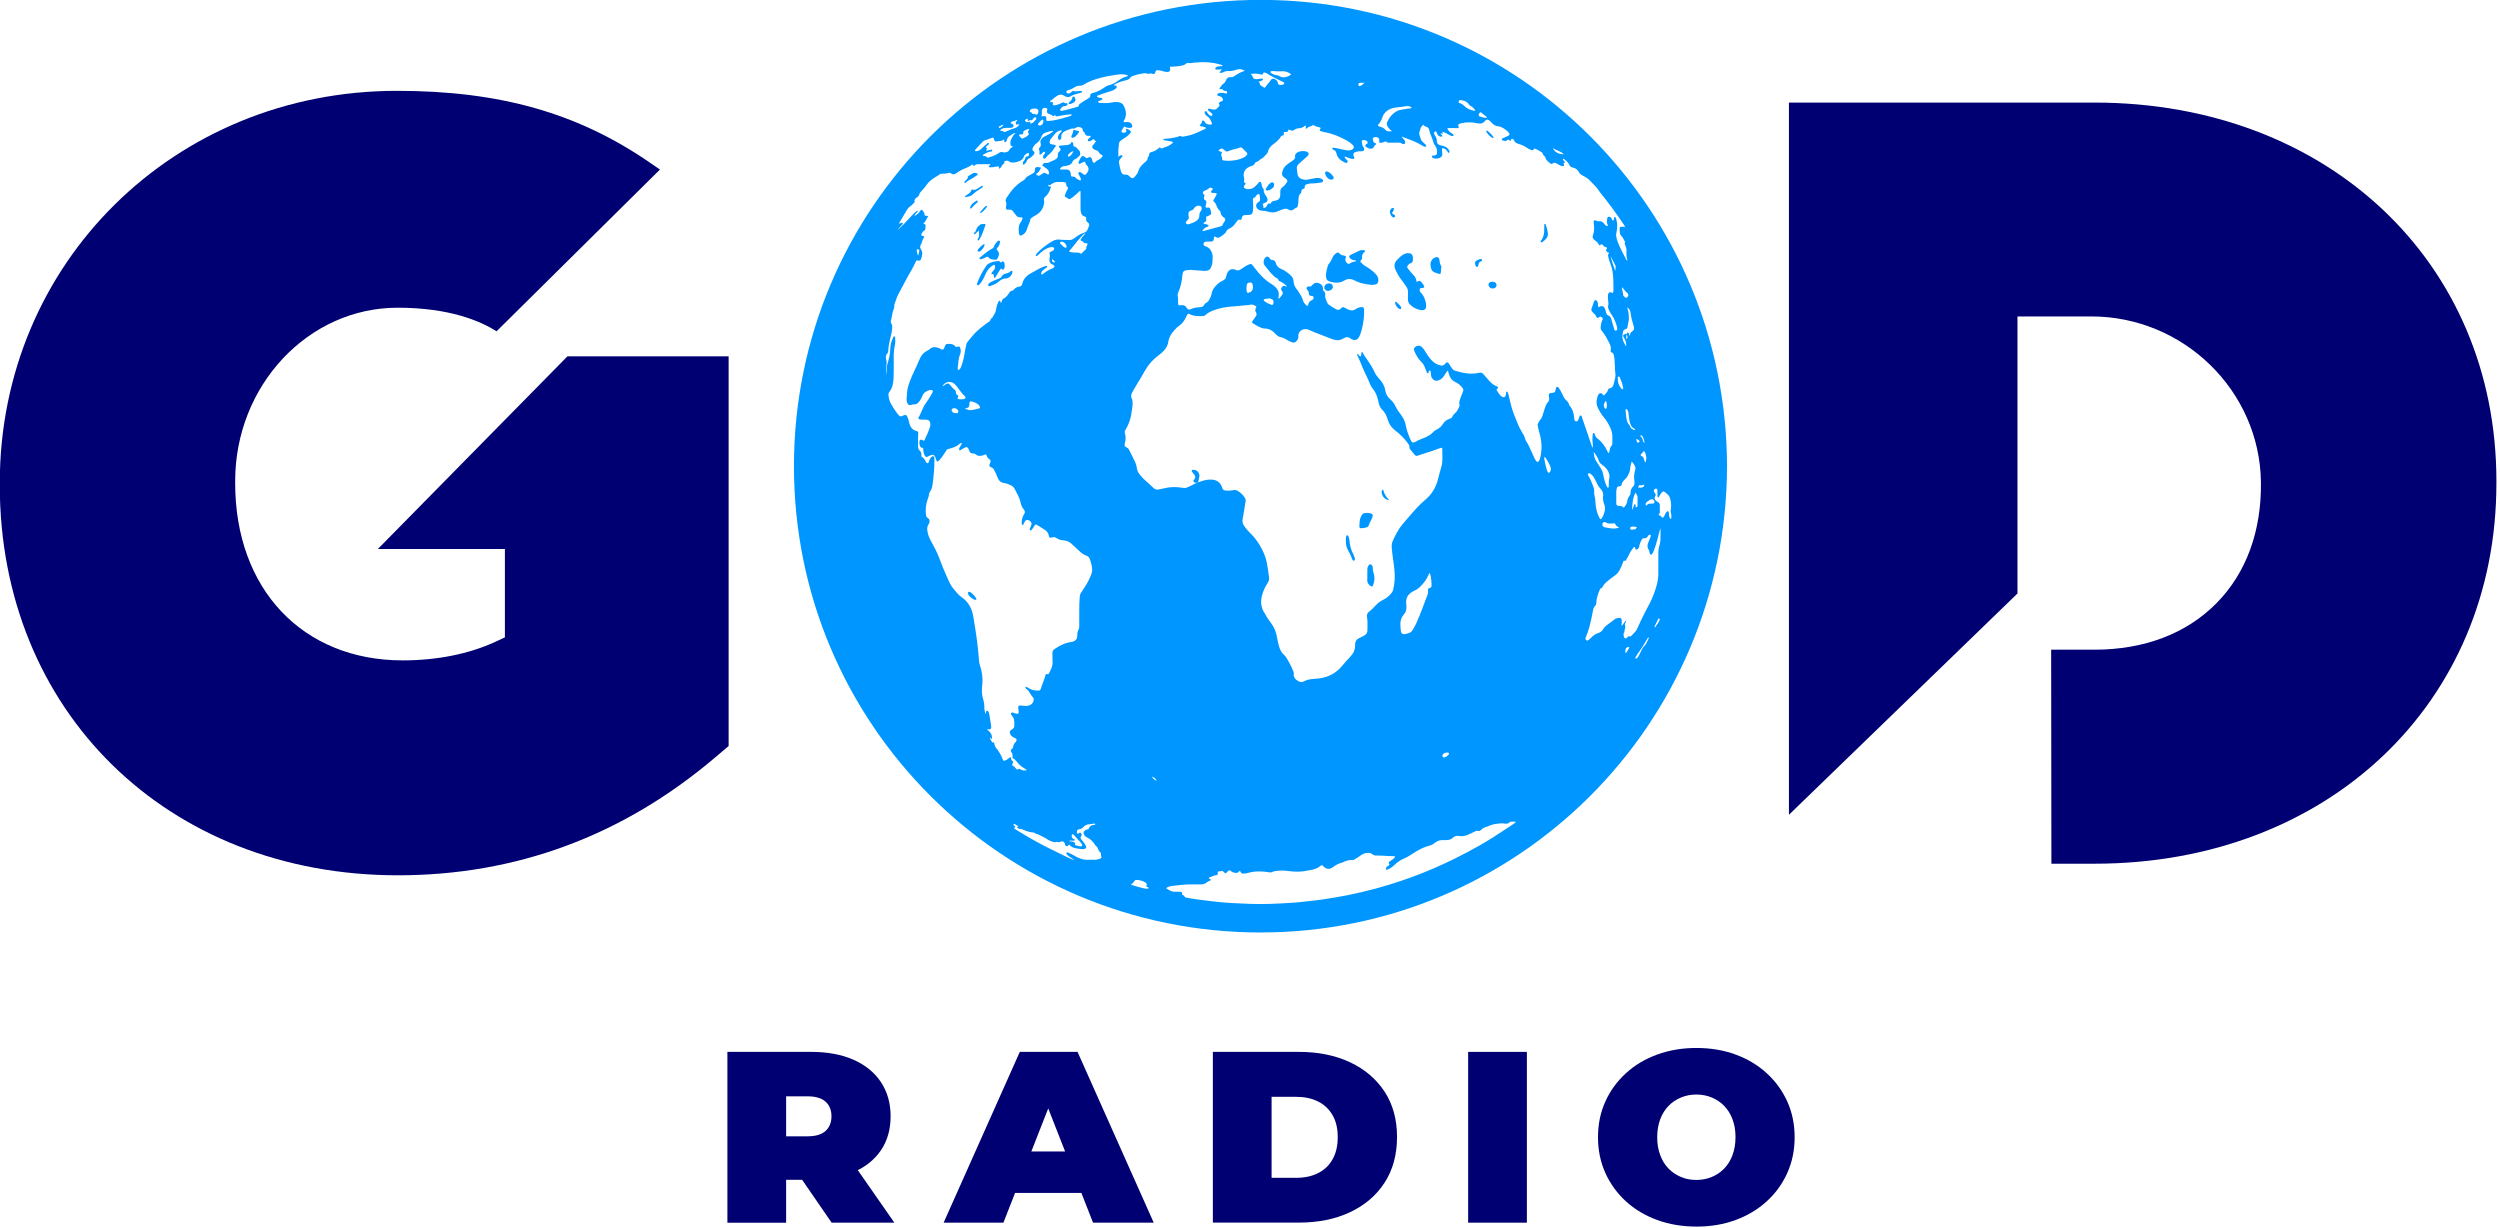 <svg version="1.1" viewBox="0 0 800 393.07" xml:space="preserve" xmlns="http://www.w3.org/2000/svg"> <style type="text/css"> .st0{fill:#000072;} .st1{fill:#0096FF;} </style> <g transform="matrix(.261 0 0 .261 -52.349 -25.717)"> <path class="st0" d="m688.4 1171.7c-282.8 0-488.1-201.3-488.1-478.5v-2.4c0-269.7 213.9-480.9 486.9-480.9 126.2 0 221.8 27.2 310.1 88l12.4 8.5-200.3 198.3c-19.7-12.5-57.7-28.9-121.3-28.9-109.8 0-199.2 95.4-199.2 212.6v2.4c0 130 82.6 217.4 205.4 217.4 41.8 0 81-7.8 113.2-22.6l12.1-5.6v-108.4h-155.7l232.4-236.2h197.6v477.8l-17 14.4c-112.8 95.7-243.5 144.1-388.5 144.1z"/> <path class="st0" d="m2715.7 1157.4-0.3-262.3h53c61.1 0 112.9-19.7 149.7-57 36.4-36.9 55.3-88.2 54.5-148.4-1.4-112-94.7-203.2-208-203.2h-90.5v339.7l-280.2 271.3v-873.2h374.5c285.6 0 492.9 195.2 492.9 464.2v2.4c0 270.3-207.3 466.6-492.9 466.6h-52.7z"/>  <path class="st0" d="m1092.4 1597.6v-209.4h102.8c19.9 0 37.2 3.2 51.7 9.6s25.8 15.5 33.7 27.4 11.9 25.9 11.9 42-4 30.1-11.9 41.7c-7.9 11.7-19.2 20.6-33.7 26.8s-31.8 9.3-51.7 9.3h-62.8l32-29v81.7h-72zm72-73.9-32-32h58.3c10 0 17.3-2.2 22.1-6.6s7.2-10.4 7.2-17.9c0-7.6-2.4-13.6-7.2-17.9-4.8-4.4-12.2-6.6-22.1-6.6h-58.3l32-32zm55.8 73.9-52.5-76.3h76.3l53.1 76.3z"/> <path class="st0" d="m1357.5 1597.6 93.4-209.4h70.8l93.4 209.4h-74.4l-69-175.9h28.1l-69 175.9zm55.5-36.5 18.3-50.8h98.2l18.3 50.8z"/> <path class="st0" d="m1687.6 1597.6v-209.4h105.3c23.8 0 44.7 4.2 62.8 12.7s32.2 20.5 42.4 36c10.2 15.6 15.3 34.1 15.3 55.6 0 21.7-5.1 40.4-15.3 56.1s-24.3 27.7-42.4 36.2-39 12.7-62.8 12.7h-105.3zm72-55h30.2c10.2 0 19.1-1.9 26.7-5.7s13.6-9.4 17.8-16.9c4.3-7.5 6.4-16.6 6.4-27.4 0-10.6-2.1-19.5-6.4-26.9s-10.2-13-17.8-16.7c-7.6-3.8-16.5-5.7-26.7-5.7h-30.2z"/> <path class="st0" d="m2000.6 1597.6v-209.4h72v209.4z"/> <path class="st0" d="m2280.7 1602.4c-17.5 0-33.6-2.7-48.4-8.1-14.7-5.4-27.5-13-38.3-22.9s-19.2-21.5-25.2-34.8c-6-13.4-9-27.9-9-43.7 0-15.9 3-30.6 9-43.8 6-13.3 14.4-24.8 25.2-34.7s23.5-17.5 38.3-22.9 30.8-8.1 48.1-8.1c17.5 0 33.6 2.7 48.2 8.1s27.4 13 38.1 22.9c10.8 9.9 19.2 21.4 25.2 34.7s9 27.9 9 43.8c0 15.8-3 30.3-9 43.7s-14.4 25-25.2 34.8c-10.8 9.9-23.5 17.5-38.1 22.9s-30.6 8.1-47.9 8.1zm-0.3-57.2c6.7 0 13-1.2 18.8-3.6s10.9-5.8 15.3-10.3 7.8-10 10.2-16.5 3.7-13.8 3.7-22-1.2-15.5-3.7-22c-2.4-6.5-5.9-12-10.2-16.4-4.4-4.5-9.5-7.9-15.3-10.3s-12.1-3.6-18.8-3.6-13 1.2-18.8 3.6-10.9 5.8-15.3 10.3-7.8 10-10.2 16.4c-2.4 6.5-3.7 13.8-3.7 22s1.2 15.5 3.7 22c2.4 6.5 5.8 12 10.2 16.5s9.5 7.9 15.3 10.3c5.8 2.5 12.1 3.6 18.8 3.6z"/>   <path class="st1" d="m2318 670.2c-0.7 316.7-257 571.8-572.3 571.6-315.1-0.2-571.8-254.9-571.7-571.8 0.1-316.4 256.1-572.4 573.7-571.6 315.1 0.8 569.6 255.8 570.3 571.8zm-123-162c-0.1 2-1.2 4 0 6.3 1.8-2.3 0.6-4.3 0-6.3 0.1-0.8 0.1-1.8 1.1-1.9 1.2-0.1 1.4 0.9 1.8 1.7 0.3 0.7 0.1 1.6 0.9 2.1 0.6-0.6 0.3-1.3 0.4-2 0.1-1 0.5-1.7 1.3-2.3 3.9-2.9 4.1-3.5 2.9-8.1l-0.3-0.9c-1.5-4.8-2.9-9.7-3.3-14.8-0.2-2.7-1.9-4.7-3.8-6.6-0.4 1.2 0 2.1 0.3 2.9 1.1 3.2 1.2 6.5 1.4 9.9 0.2 3.9-1.4 7.5-1.7 11.3-0.1 1.2-0.8 2.1-2.1 2.4-2.6 0.5-3.3 2.4-3.7 4.6-1.2 6.1-0.4 9.8 4 16.7 0.7-3.6-0.4-6.5-1.9-9.4-0.5-0.9-1-1.7-1.5-2.6-0.3-0.7-0.5-1.5 0.2-1.9 1.1-0.8 2.3-2.1 4-1.1zm-527 182.2 1.2-0.6c1.5-0.2 2.9-0.8 4.4-1.3 4.3-1.5 8.6-2.2 13.2-1.9 6 0.4 10.5 4 12.1 9.6 0.7 2.5 1.9 3.6 4.5 3.8 2.8 0.2 5.7 0.2 8.5-0.4 2.1-0.5 4.3-0.4 6.2 0.8 3.6 2.2 6.7 4.9 8.8 8.7 0.6 1.1 1.1 2.2 0.9 3.5-1.2 7.2-2.1 14.5-3.6 21.6-0.7 3.5-0.2 6.4 1.8 9.2s4.1 5.5 6.6 7.9c4.8 4.6 8.9 9.7 12.3 15.4 4.1 6.8 7.3 14 8.9 21.9 1.2 6 1.9 12 2.7 18.1 0.3 2.5-0.4 4.8-1.9 6.9-3.1 4.6-5.3 9.6-6.7 14.9-1.8 6.7-1.6 13.2 1.8 19.5 2.7 4.9 5.6 9.7 9 14.1 4.2 5.6 6.7 11.7 7.7 18.6 0.5 3.4 1.4 6.8 2.3 10.1 1.2 4.3 3.1 8.2 6.6 11.1 0.7 0.6 1.3 1.3 1.8 2.1 3.6 5.6 6.7 11.4 9.1 17.5 0.4 1.1 0.9 2.3 0.6 3.5-0.5 1.8 0.3 3.2 1 4.6 1.1 2 2.9 3 4.8 4.1 2.3 1.4 4.4 1.5 6.8 0.2 3.3-1.9 7.1-2.6 10.8-2.9 2.6-0.2 5.3-0.4 7.9-0.7 11-1.5 20.3-6.3 27.5-14.8 3.3-4 6.7-7.9 10.3-11.6 4-4.1 6.3-8.9 6.1-14.7-0.1-4.2 1.9-7.2 5.8-8.7 1.9-0.8 3.6-1.9 5.4-2.8 2.8-1.4 4-3.7 3.9-6.7-0.1-5.4 0.5-10.8-0.5-16.1-0.5-2.6 0.4-4.8 2.5-6.4 3.1-2.3 5.7-5.2 8.4-8 2.4-2.5 5.1-4.7 8.2-6.2 4-1.9 7.4-4.6 10.3-7.9 1.2-1.4 2.2-2.9 2.6-4.7 2.2-8.4 2.4-16.9 1.5-25.4-0.8-8.4-2.4-16.7-3.1-25.1-0.3-3.3-0.3-6.4 1.2-9.5 3-6.7 6.3-13.2 10.8-19 2.7-3.5 5.8-6.8 8.7-10.2 6.4-7.5 12.8-14.9 20.4-21.3 7.4-6.1 12.3-13.9 15-23.2 1.6-5.7 2.9-11.4 4.6-17 2.2-7.2 1-14.5 1.2-21.8 0-1.6-0.6-1.9-2.2-1.4-2 0.7-4.1 1.3-6 2.1-7.2 2.8-14.7 4.6-21.9 7.3-1.4 0.5-2.6 0.3-3.6-0.9-1.8-2.2-3.7-4.3-5.5-6.5-0.7-0.9-1.3-1.9-1.1-3.1 0.3-1.6-0.4-2.7-1.3-3.9-4.5-6.2-9.8-11.7-15.9-16.3-4.7-3.6-7.9-8-9.5-13.7-1.3-4.4-3.1-8.5-6.6-11.8-2.2-2-3.4-4.8-4.2-7.7l-0.9-3.9c-1.1-5.1-3-9.9-6.3-14-1.2-1.5-2.4-3.1-3.1-4.9-2.1-5.2-4.4-10.2-6.9-15.2-3.2-6.5-5.4-13.4-8.6-19.8-0.5-1-1-2-0.8-3.3 1.5 0.5 1.9 2 2.9 2.8 1.1 0.8 1.9 0.6 2.1-0.8 0.1-0.9 0.1-1.8 0.1-2.7 0-0.5 0.2-1.1 0.8-1.2s0.9 0.4 1.1 0.9c1.2 2.8 3.2 5.2 4.9 7.7 3.6 5.1 6.9 10.2 9.5 15.9 1.3 3 3.3 5.6 5.5 8 3.6 3.9 6.6 8.3 7.4 13.7 0.7 4.8 2.8 8.5 6.4 11.7 2.7 2.4 5 5.4 6.5 8.8 1.3 2.9 3 5.5 5 8 3.8 4.6 6.6 9.8 7.6 15.7 0.9 4.9 2.5 9.6 4.4 14.2 0.6 1.5 1.3 3 2.1 4.4 1 1.8 1.8 2.1 3.8 1.5 0.6-0.2 1.2-0.4 1.7-0.7 3.8-2.5 8.3-3.6 12.4-5.5 3.1-1.5 5.9-3.1 8.2-5.5 1.5-1.5 3-3 5-3.9 3.3-1.4 5.8-3.8 7.7-6.8 2-3.2 4.7-5.3 8.2-6.4 1.2-0.4 2.5-0.8 3-1.9 1.2-2.6 3.1-4.6 5.2-6.5 1.5-1.5 2.3-3.8 3.4-5.8 0.5-0.9 0.9-1.9 0.6-2.9-0.7-2.7 0-5.2 0.9-7.7 1.1-3 2.2-5.9 3.4-8.8 0.6-1.5 0.6-2.6-0.4-3.9-2.4-3.3-5.3-5.9-9-7.5-3.4-1.5-5.7-4.1-7.1-7.5-0.8-2-1.2-4.2-2-6.3-1 0.1-1.3 0.8-1.7 1.4-1.1 1.6-2 3.3-3.1 4.9-1.8 2.6-4 4.6-7.1 5.5-3.5 1-6.2-0.3-7.9-3.4-1-1.9-1-3.9-1.2-5.9-0.1-1.1 0-2.8-1.4-3-1.1-0.1-1 1.5-1.3 2.4-0.2 0.5-0.2 1.1-0.9 1.1-0.8 0.1-1-0.5-1.3-1.1-0.8-1.9-1.5-3.8-2.2-5.7-1-2.6-2.3-5-4.3-6.9-3.8-3.7-6.4-8.1-8.5-12.9-1.5-3.3-0.6-5.4 2.7-6.8 2.4-1 4.4-0.3 6.2 1.2 2 1.8 3.3 4.1 4.7 6.3 1.5 2.5 3.1 5 5 7.3 2.6 3.1 5.4 6.1 9.3 7.7 5.5 2.3 7.8 1.9 10.5-1.8 0.7-1 1.7-0.9 2.7-0.2 0.9 0.7 1.5 1.6 2 2.6 0.8 1.8 2.1 3.3 3.2 4.8 0.7 0.9 1.5 1.7 2.6 2.1 9.9 3.1 19.9 5.2 30.2 2.8 2.2-0.5 3.7-0.1 5.1 1.5 2 2.4 4.1 4.7 6.2 7.1 2.8 3.1 5.6 6.2 9.7 7.7 2.7 1 2.9 1.5 1 3.6-0.5 0.5-0.8 0.9-0.4 1.6 1.7 2.6 3.2 5.4 5.8 7.4 2.8 2.1 5.1 1.1 5.5-2.4 0.1-0.8 0.1-1.6 0.2-2.4 0-0.4 0.1-0.8 0.6-1 0.6-0.2 1 0.2 1.2 0.7 0.7 1.1 1 2.4 1.3 3.7 2 8.2 3.6 16.5 6.9 24.3 2.8 6.7 5.1 13.7 8.9 20 1.8 3 3.6 5.8 4.5 9.3 0.4 1.5 1.3 3 2.2 4.3 1.2 1.8 2.1 3.7 3 5.7 2 4.4 3.9 8.7 5.9 13 0.6 1.4 1.4 2.7 2.3 3.9 1.4 1.9 2.5 1.8 3.7-0.2 0.8-1.4 1.3-3 1.6-4.6 2.1-9.8 1.8-19.6-1.2-29.2-1-3.1-1.4-6.3-2.1-9.5-0.1-0.7-0.3-1.5 0.2-2.1 1.3-1.6 1.6-3.7 3.2-5.2 1.1-1.1 1.7-2.5 2.2-3.9 0.7-2.1 1.4-4.3 2-6.4 1.3-4.1 2.3-8.2 5.3-11.5 1.1-1.2 1.3-2.7 1.1-4.3-0.1-0.9-0.3-1.8-0.4-2.7-0.1-2.8 0.4-3.4 3.2-3.6 4.1-0.4 4.8-1 5.3-5 0.1-1 0.2-2.2 1.4-2.5s1.8 0.7 2.4 1.5c1.4 2 2.8 4 3.7 6.3 1.1 2.6 2.2 5.3 4.2 7.4s4.3 4 4.8 7.1c0 0.2 0.2 0.3 0.3 0.5 3.9 4.5 5.5 9.8 5.8 15.6 0 0.7 0.1 1.4 0.3 2.1 0.3 1.1 1.1 1.7 2.3 1.7 1 0.1 1.8-0.5 2.2-1.3 0.5-1.1 0.8-2.3 1.3-3.4 0.4-1 0.5-2.5 1.8-2.5 1.4 0 1.4 1.6 1.7 2.6 3.3 9.5 6.5 19 9.8 28.5l3 8.7c0.7-2 0.5-3.9 0.3-5.8-0.5-3.6-0.4-7.3 0-10.9 0.1-0.7 0.2-1.5 1.1-1.6s1.1 0.8 1.3 1.4c0.6 2.2 1.7 4.1 3.6 5.5 5.3 4 9 9.3 11.9 15.2 0.4 0.9 0.7 1.9 1.7 2.5 1-0.9 0.8-2.1 1.1-3.1 0.5-1.7 0.5-3.7 1.8-5.1s1.7-2.9 1.6-4.7c-0.1-2-0.1-4.1 0-6.1 0.3-4-0.7-7.7-2.2-11.2-2.2-5.2-5.1-9.9-8.7-14.2-2.7-3.3-4.9-6.9-6.8-10.8-2.4-5-2-10-0.1-15.1 0.2-0.7 0.6-1.3 1-1.8 1.5-1.8 3.3-1.8 4.9 0 0.4 0.5 0.6 1.3 1.5 1.6 2-2.3 4.6-4.2 5.3-7.5 0.2-0.8 0.6-1.2 1.5-1.3 3.2-0.2 4.4-2.6 5.2-5.2 0.6-1.8 0.9-3.8 1.4-5.6 0.7-2.8 1.1-5.7 0.6-8.5-0.6-3.3-0.3-6.7-0.6-10-0.4-3.7-0.1-7.5-1.1-11.2-0.4-1.5-0.9-3-2.6-3.5-1.4-0.5-1.5-1.4-1.3-2.6 0.6-2.8-0.1-5.4-1.3-8-2.8-5.5-5.5-11.1-9.6-15.9-1.3-1.4-1.7-3.1-1.4-5.1 0.4-2.9 0.7-5.9 2.2-8.5 0.7-1.2 0.3-2.1-0.7-3-1.3-1.1-2.2-1.2-4 0.2-1.2 0.9-2.2 0.8-2.7-0.5-0.9-2.5-2.7-4.2-4.6-5.9-2-1.9-2.1-3.4-0.9-6 0.5-1.2 0.9-2.5 1.3-3.7s0.8-2.5 1.3-3.7c0.9-1.9 2.5-2 3.7-0.2 0.8 1.1 0.9 2.5 1 3.8s-0.1 2.7 0.9 3.7c3.9-2.7 6.6-1.7 8.2 3 0.4 1.2 0.5 2.4 0.9 3.5 0.5 1.5 1 3 2.6 3.5 2.2 0.7 3.2 2.5 3.8 4.5 0.7 2.3 1.3 4.7 2 7 0.6 1.9 1.2 3.9 1.8 5.8 0.3 0.9 0.8 1.4 1.8 1.3 1.1-0.1 1.6-0.9 1.6-1.9 0-0.9 0-1.9-0.2-2.7-1.4-4.9-3.1-9.7-6-13.9-1.7-2.4-3.2-4.9-4.3-7.7-0.5-1.2-0.9-2.5-0.6-3.8 0.5-2.7 0.4-5.4-0.1-8.2-0.3-1.6-0.1-3.2-0.1-4.9 0-1.4 0.4-2.6 1.5-3.5 1.2-1 2.3-0.3 3.4 0.2 0.9 0.5 1.4 0 1.5-0.8 0.2-0.8 0.3-1.6 0.3-2.4 0-4.8 0.1-9.6-0.2-14.3-0.3-5.4-0.9-10.7-2.7-15.8-1.3-3.7-2.8-7.4-3.5-11.3-0.2-1-0.6-1.8 0.3-2.8 1.2-1.3 0.9-1.8-0.9-2.2-1-0.2-2.5-2.6-2.1-3.5 0.1-0.3 0.5-0.2 0.8-0.2 0.3 0.1 0.7-0.1 0.6-0.4-0.3-0.9-0.5-2.4-1.6-2.4-2 0.1-2.5-1.4-3.6-2.4-0.9-0.8-1.7-1.5-2.8-0.4-1 1-1.9 0.7-2.4-0.5-1-2.4-3.1-3.8-5-5.2-2.5-1.8-2.9-3.7-1.9-6.3 1.5-3.8 1.4-7.8 1.2-11.7-0.1-1.2-0.3-2.4-0.4-3.6-0.2-2.5 0.7-3.2 3-2.3 1.2 0.5 2.4 1.2 3.8 0.8 1.7-0.4 2.9 0.2 4.2 1.2 1 0.8 2 1.7 2.7 2.9 0.5 0.9 1.4 1.5 2.5 1.6s1.6-0.5 1-1.4c-1.4-2.3-0.9-4.7-0.7-7.1 0.1-1.1 0.2-2.3 1.6-2.7 1.1-0.3 3 0.6 3.7 1.7 0.6 1 0.6 2.9 1.9 2.8 1.6-0.2 1.1-2.1 1.4-3.3 0.1-0.5 0.3-1 0.9-1 0.5 0 0.8 0.3 0.9 0.7 0.2 0.4 0.4 0.9 0.6 1.4 1.7 5.7 1.7 11.4 0.4 17.1-0.3 1.5-0.6 3-0.3 4.5 0.4 2.1 0.9 4.2 1.6 6.2 2.8 7.8 6.9 14.9 10.6 22.2 0.3 0.5 0.5 1.4 1.8 1.2-2-4.2-1.3-8.6-1.4-13 0-1.1-0.4-2.2-0.7-3.3-0.5-2-2.2-3.8-1-6.1 0.1-0.1 0-0.4-0.1-0.6-1.6-1.8-1.8-4.4-3.6-6-3.4-2.9-3-6.9-2.9-10.7 0-0.8 0.6-1.6 1.3-1.4 1.9 0.4 4-1.2 5.7 0.7-0.4-1-0.8-1.7-1.3-2.5-9.3-14-19.3-27.6-29.9-40.7-2-2.5-3.6-5.5-5.9-7.7-2.1-2-4.2-4.1-6.1-6.3-2.8-3.2-6.6-5-10.2-7-1.5-0.8-2.6-1.7-3.4-3.3-1.7-3-4-5.3-7.7-5.9-1.8-0.3-3.6-1.6-4.2-3.2-1.3-3.3-3.9-5.1-6.4-7.1-0.4-0.3-0.9-1-1.6-0.3 0 0.3 0 0.6 0.1 0.8 0.4 1 1.2 1.6 1.9 2.3 0.5 0.4 1 1.1 0.1 1.4-1.7 0.5-1.3 1.2-0.8 2.4 0.6 1.3 0.2 1.8-1.2 1.9s-2.6-0.3-3.8-1c-1.6-0.9-3.2-1.8-4.8-2.6-1.2-0.6-2.6-0.8-3.7 0.2-1.3 1.2-2.5 0.8-3.5-0.1-2.2-2.1-5.2-3.7-5.7-7.2-0.1-0.6-0.6-1.1-1.1-1.4-1-0.7-1.7-1.7-2-2.9-0.2-0.8-0.8-1.4-1.4-1.9-2.4-1.7-5-3.1-7.7-4.3-0.7-0.3-1.5-0.6-1.9 0.2-1.1 2.4-2.8 1.5-4.3 0.8-1.4-0.6-2.8-1.3-4-2.1-3-2.1-6.3-3.7-9.8-4.7-2.6-0.7-5.2-1.7-6.3-4.7-0.3-0.9-1.1-1.5-2-1.7-0.8-0.2-1.4-0.2-1.5 0.9-0.1 2-1.2 1.5-2.2 0.7-1.1-0.9-1.9-1.1-3 0.2s-2.8 0.8-4.3 0.4c-0.9-0.2-1.9-0.4-2-1.5 0-1 0.9-1.2 1.6-1.6 1.9-0.9 3.9-1.7 5.8-2.6 2.5-1.2 2.7-1.8 1.2-4.1-0.4-0.6-0.8-1.2-1.4-1.6-3.5-2.8-6.9-5.7-11.6-6.2-3.2-0.4-6-1.9-8-4.5-0.8-1-1.9-1.9-2.9-2.7-2-1.6-3.6-1.4-5.2 0.6-2.3 2.9-5.3 3.8-8.8 3-6.6-1.5-13.3-1.7-19.9-0.3-1.3 0.3-2.5 0.7-3.6 1.5-0.8 0.6-0.9 1.1-0.4 2.1 1 2.1 0.7 2.5-1.7 2.6-0.8 0-1.6-0.1-2.4-0.1-2.6 0-5.3-0.1-7.9 0-1.6 0-1.8 0.6-0.9 1.9 1.2 1.8 2.7 3.3 4.6 4.4 0.7 0.4 1.4 0.9 2 1.4 0.4 0.3 0.6 0.8 0.3 1.4-0.2 0.5-0.7 0.7-1.2 0.7-1.3 0.1-2.4-0.5-3.4-1.1-2.8-1.7-5.8-3.2-8.9-4.4-0.6 1.1 1.2 1.6 0.4 2.6-0.9 0.3-1.8-0.9-2.8-0.2 0.3 1.1 1.4 1.3 1.9 2 0.3 0.4 0.6 0.8 0.3 1.4-0.2 0.4-0.7 0.4-1.1 0.4-2.6 0-4.1-1.1-5.1-3.5-0.3-0.8-0.7-1.7-1.1-2.5-0.3-0.7-0.9-0.7-1.5-0.3-1.1 0.8-1.8 1.7-1.1 3.1 0.4 0.7 0.6 1.5 1.1 2.2 1.4 2 2.2 4.1 2.1 6.5 0 2.5 1.4 4.2 3.8 4.9 1.5 0.4 3 0.7 4.4 1.1 3.1 0.9 5.6 2.5 6.9 5.5 0.4 0.9 1.1 2.1-0.1 2.7-1.1 0.6-1.4-0.8-1.9-1.5-1.2-1.6-2.5-3.2-4.6-3.9-1.6-0.5-2.3 0.1-2.2 1.8s0.3 3.4 0.4 5.2c0.1 1.3-0.3 2.4-1.2 3.3-2.1 2.2-6.9 3.1-9.7 1.7-0.9-0.4-2.1-0.9-1.9-2.1 0.2-1.4 1.6-0.9 2.5-1 2.6-0.2 3.9-1.3 3.9-4 0-2.5-0.3-5.1-1.8-7.2-1.4-1.9-2.5-4-3.1-6.3-1.2-4.8-3.9-9.1-4.8-14.1-0.3-1.7-1.5-3.3-3.3-3.6-1.7-0.3-2.8-1.3-3.9-2.7-1.9 2-3.9 3.6-3.7 6.5-2.1 3-1.1 5.9-0.1 9.1 0.6 2 1.2 3.8 2.8 5.2 1.1 1 2.2 2.1 3.3 3.2 0.5 0.5 1 1.1 1.2 1.7 0.3 0.8 0 1.4-1 1.4-0.9 0-1.8-0.4-2.6-0.8l-4.8-2.7c-5.5-3.1-11.5-5.2-17.4-7.4-1.4-0.5-2.8-1.1-4.3-1.6 0.3 0.9 0.9 1.3 1.4 1.8 1.3 1.3 2.5 2.7 2.9 4.6 0.5 2.2-0.8 3.4-2.9 2.7-0.3-0.1-0.6-0.2-0.8-0.4-1.6-1.3-3.6-1.3-5.5-1.3-3.2 0-6.5 0.1-9.7 0.1-0.9 0-2 0.3-2.7-0.3-1.8-1.7-3.4-1.1-5.2-0.2-0.6 0.3-1.4 0.4-2 0.5-3 0.6-2.9 0.6-2.8-2.5 0-1.4-0.2-2.9-1.7-3.7-1.7-0.9-3.5-1-5.3-0.1-0.7 0.4-1.1 1-1.1 1.7 0.1 1.6 0.6 3 1.5 4.3 0.6 0.9 2.5 0.5 2.5 1.9 0 1.2-1.6 1.4-2.1 2.5-0.1 0.3-0.2 0.6-0.4 0.8-1.2 2.3-2.1 2.7-4.7 2.4-1.7-0.2-3.1-0.9-4.5-1.8-2.1-1.4-2-2.6 0.3-3.9 1.5-0.9 1.7-1.7 0.6-3.1-1.2-1.5-2.9-1.8-4.7-1.7-1.6 0.1-2.1 0.6-1.8 2.1 0.5 2.3 0.2 4.9 2.1 6.9 1 1 1 2.4 0.2 3.7-0.7 1.1-1.8 1.1-2.9 1-2.1-0.2-4.3 0.1-6.3 0.7-3.6 1-4.3 2.7-2.8 6.1 0.9 2.1 0.5 2.8-1.8 2.6-2.4-0.2-4.7-1.2-7-2.1-0.8-0.3-1.6-1.1-2.6-0.3 0.2 1.7 1.5 2.5 2.6 3.5 0.9 0.8 1.5 1.8 0.8 3-0.8 1.3-2 0.8-3 0.4-5.2-2.4-9.4-5.7-10.6-11.7-0.4-1.8-1.2-2.9-2.8-3.6-0.5-0.2-0.9-0.5-1.3-0.7-0.5-0.3-1-0.8-0.8-1.5s0.9-0.8 1.5-0.7c1.8 0.3 3.6 0.5 5.4 0.9 3.8 0.9 7.5 1.7 11.3 2.3 2 0.3 3.9 0.1 5.6-0.8 3-1.5 3.4-3.7 1-6-2.3-2.3-5-4.1-7.9-5.7-8.4-4.6-17.2-8.2-26.7-9.9-1.5-0.3-3-0.7-4.4-1.1-1.1-0.4-1.7-1-0.9-2.3 1.1-1.8 1-1.9-0.9-2.5-2.2-0.6-4.6-0.8-6.5-2.4-0.4-0.4-1-0.4-1.4-0.1-1.7 1.1-3.7 1.6-5.6 2.3-1 0.4-1.5 2.3-2.6 1.8-1.6-0.7 0.4-2.4-0.4-3.6-0.9 0-1.7 0.6-2.4 1.1-1.9 1.3-3.8 2.1-6.2 2.1-1.8 0-3.6 0.7-5.1 1.7-2 1.4-3.9 1.7-5.9 0.4-0.9-0.5-1.7-0.8-2.1 0.6-0.4 1.6-1.6 1.9-3 2-0.8 0-1.6-0.3-2.5 0.4 0.1 1.4 1.1 3.4-1.3 3.8-1.5 0.3-2.2 1.2-2.8 2.4-0.5 0.9-1.2 1.6-1.9 2.4-2.1 2.4-4.6 4.3-7.1 6.2-2.9 2.2-5.2 4.8-6.1 8.5-0.2 1.1-0.7 2.2-1.5 2.9-2.3 2.2-4.1 5.1-7.2 6.4-0.8 0.4-1.4 1.1-2.1 1.7-0.8 0.8-1.7 1.5-2.8 1.7-1.3 0.2-2.2 1-2.7 2.2-0.9 1.8-2.3 2.7-4.2 3.1-1.1 0.2-2.1 0.7-3.1 1.2-5.1 2.6-7.3 7.4-5.8 13 0.3 1.2 0.4 2.4 0.2 3.6s-0.6 2.4 1.2 2.8c0.8 0.2 0.6 0.9 0.3 1.5-0.3 0.4-0.7 0.8-1 1.2-1.5 2-1.2 3.2 1.1 4.3 0.8 0.4 1.7 0.7 2.6 0.7 3.2 0 6.3-0.6 8.7-2.9 1.7-1.7 3.6-3.3 5-5.3 1-1.3 1.9-1.3 2.8 0.1 0.2 0.3 0.3 0.7 0.4 1.1 0.6 2.3 0.6 4.9 2.6 6.7 0.2 0.2 0.3 0.8 0.3 1.2-0.3 2.8 1.1 4.9 2.5 7 0.6 0.8 1.2 1.7 1.6 2.6 1 2.9 0.7 4.9-2.2 6-0.8 0.3-1.5 0.6-2.2 1-0.8 0.4-1.1 1-0.7 1.7 0.8 1.2 0.4 2.5 0.6 3.9 2.7-0.1 3.9-1.7 4.7-3.8 0.5-1.3 1.2-2 2.7-1.7 0.7 0.2 1.6 0.3 1.9-0.5 0.9-2.6 3.1-2.6 5.2-3 3.9-0.7 5.8-2.7 6.1-6.7 0.1-1.6 0-3.2 0.1-4.9 0.1-2.1 0.8-3.9 2.8-5.1 1.2-0.7 2.2-1.8 3.1-2.9 3.9-4.7 3.8-5.7-1.4-9.1-2-1.3-2.6-2.9-2.3-5.1 0.6-5.4 3.8-9.1 8-12 1.9-1.3 4-2.5 5.8-4 1.4-1.2 2.5-2.5 2.1-4.4-0.4-2.1 0.8-3.5 2.3-4.6 2.8-2.3 9.6-2.7 12.8-0.9 1.7 1 2.1 2.5 0.9 4.1-0.8 1-1.9 1.9-2.8 2.7-2.9 2.6-5.7 5.1-8.6 7.7-2 1.8-2.8 3.9-2.4 6.5 0.3 1.9 0.5 3.8 0.7 5.7 0.3 2.9 1.8 4.9 4.4 6.1 2.4 1.1 5 1.6 7.7 1.1 3.4-0.6 6.8-1.3 10.2-1.9 2.6-0.5 5.1-0.2 7.4 1 1 0.6 1.9 1.3 1.7 2.6-0.2 1.4-1.3 1.6-2.5 1.8-3.7 0.5-7.4 1.2-11.2 1.1-1.9-0.1-3.9 0.3-5.7 0.9-1.8 0.5-3.5 1.4-3.1 3.8 0.2 1.1-0.5 1.7-1.5 1.9-1.9 0.3-2.5 1.4-2.5 3.2 0 0.9-0.3 1.8-1 2.4-2.2 1.8-2.6 4.2-2.6 6.8 0 2.3-0.1 4.7-0.6 7-0.4 1.9-0.6 3.9-3.2 4.2-0.3 0-0.6 0.5-0.9 0.7-2.3 2.3-5.1 2.9-7.6 1.2-2.1-1.5-4-1.2-6-0.6-2.7 0.7-5.2 1.8-7.7 2.9-2.9 1.2-5.7 1.6-8.9 0.8-3.1-0.8-6.3-1.6-9.6-1.7-2-0.1-4-0.8-5.6-2.2-1.9-1.7-2.5-4.5-1.2-6.3 0.6-0.9 1.4-1.8 2.4-2.3 1.5-0.9 2.1-2.1 1.8-3.8-0.2-1.3-0.1-2.6-0.4-3.9-0.4-2.3-1.5-2.6-3.3-1.2-0.6 0.5-1 1-1.3 1.7-0.3 0.6-0.8 1.1-1.5 1.5-2.6 1.5-2.5 1.5-2.3 4.4 0.4 4.4 0.6 8.9-0.2 13.3-0.5 2.7-1.6 3.6-4.3 3.9-1.2 0.1-2.4 0-3.7 0.1-4 0.2-4.7 0.7-5.7 4.4-0.3 1.2-0.7 2.2-2.2 1.5-1.2-0.5-2 0-2.7 0.8-0.9 1-1.7 2-2.4 3.1-2 3.2-4.7 5.6-8.1 7.1-1.2 0.5-2.3 1.2-2.8 2.3-1.6 3.6-4.7 5.5-7.7 7.5-1.9 1.3-3.7 2-5.8 0.2-1.1-0.9-1.8-0.6-2.1 0.8-0.1 0.3-0.1 0.6-0.1 0.9-0.6 3.6-1.1 4-4.7 4-1.8 0-3.7 0-5.5 0.2-1.4 0.2-2.5 0.9-2.6 2.5s0.6 2.4 2.1 2.9c5.3 1.7 7.9 5.6 9 10.9 0.5 2.6-0.2 5.1-0.1 7.6 0.1 2.7-0.8 5.2-1.8 7.6-1.2 2.9-3.4 4.1-6.4 4.2-0.9 0-1.8 0.1-2.7 0-4.6-0.3-9.1-0.7-13.6-1-1.6-0.1-3.3-0.4-4.9-0.1-5.7 0.8-7 0.8-7.6 7.4-0.6 6.9-2 13.4-4.8 19.7-0.7 1.5-1.1 3.1-0.8 4.8 0.6 2.9 0.4 5.9 0.5 8.8 0.1 2.8 0.2 2.9 3 2.5 3.1-0.4 5.7 0.2 7.3 3.1 0.2 0.4 0.6 0.8 1 1.2 1 1.1 2.2 1.4 3.6 0.8 3.9-1.8 8.1-2.5 12.4-2.7 2-0.1 3.8-0.9 4.7-2.9 0.5-1.1 1.3-1.8 2.3-2.3 1.9-0.9 3.2-2.5 4.1-4.3 1.1-2.2 2.2-4.3 2.6-6.8 0.4-2.4 1.3-4.7 2.7-6.7 2.9-4.2 6.5-7.5 11.2-9.6 2.4-1.1 3.7-2.8 4.1-5.3 0.2-1.1 0.5-2.2 0.9-3.2 2.5-5.3 5.9-6.7 11.3-4.4 1.4 0.6 2.7 0.6 4.1 0 1.1-0.5 2.1-1.2 3.1-1.9 2.7-1.9 5.4-3.7 8.4-4.9 2.5-1 3.1-0.8 4.7 1.2 1 1.2 1.9 2.4 2.8 3.6 5.7 7.7 12.4 14.5 20.7 19.5 1.6 1 3.2 2.2 4.5 3.6 3 3.1 4.6 6.7 3.7 11.1-0.2 0.9-0.5 1.9 0.3 3 1.6-1.5 2.8-3.1 4-4.8 1.1-1.6 1.2-3.1-0.2-4.7-1.5-1.8-1.4-2.8-0.1-4.6s2.2-2 4.5-1.3c0.5 0.1 1 0.9 1.7-0.1-2.5-2.1-4.8-4.3-7.9-5.6-0.9-0.4-2.1-0.6-2.4-1.7-0.5-1.5-1.5-2.3-2.9-2.9-1-0.4-1.8-1.2-2.7-2-4.2-3.6-7.2-8.3-10.8-12.4-2.2-2.4-2.5-5.9-0.7-9.1s4.6-3.3 6.5-0.1c0.6 0.9 1.1 1.8 2.3 1.7 3-0.1 4.4 1.6 5.1 4.2 1 3.4 3.3 5.6 6.7 7 4.3 1.7 7.9 4.5 11.3 7.6 2.2 2 3.5 4.4 3.6 7.5 0.2 3.4 1.5 6.5 3.6 9.2 0.6 0.8 1.3 1.6 1.8 2.4 2.5 3.8 5.1 7.5 6.3 12.1 0.6 2.4 2.4 4.2 4.3 5.8 1.1 0.9 1.8 0.7 2-0.9 0.3-2.6 1.8-4.2 4-5.3 0.5-0.2 0.9-0.5 1.3-0.8 0.9-0.7 1.7-1.6 1.3-2.9-0.3-1.3-1.3-1.7-2.5-1.8-0.3 0-0.6-0.1-0.9-0.1-1.6-0.1-2.4-1-2.4-2.6 0-1.8-0.6-3.3-1.9-4.6-0.8-0.8-1.2-1.9-0.6-3.1s1.7-1.4 2.9-1.1c1.4 0.4 2.4-0.2 3.2-1.2 0.5-0.6 1.1-1.2 1.7-1.7 2.2-2 4.8-2.1 7.4-1 2.7 1.1 4.6 3 4.5 6.2 0 1.2 0 2.4 0.9 3.1 2 1.6 2.1 3.6 1.9 5.8-0.3 3.5 1.8 6.3 2.9 9.4 0.2 0.6 0.8 1.2 1.4 1.6 3.1 2.2 6.2 4.3 9.6 5.9 1.9 0.9 3.6 0.7 5.2-1 2-2.3 2.9-2.3 5.5-0.7 1.7 1.1 3.6 1.8 5.5 2.5 2.4 0.8 4.5 0.6 6.6-0.8 2.2-1.5 4.6-2.6 7.3-2.8 3-0.2 3.5 0.4 3.7 3.3 0.3 8-0.7 15.8-2.7 23.5-0.9 3.4-1.8 6.9-3.6 10-2 3.4-4.9 4.4-8.5 2.7-0.7-0.3-1.5-0.7-2.1-1.2-2.5-1.9-5-2-7.6-0.3-0.4 0.3-0.9 0.5-1.3 0.7-3.7 2.2-7.7 2.4-11.7 1-1.3-0.5-2.7-0.9-4-1.4l-16.2-6.3c-3.2-1.3-6.4-2.4-9.5-4-5.8-3-13.9 0.5-13.4 7.5 0.2 2.3-0.7 4.4-2.2 6.1s-3.2 2.3-5.4 1.5c-1.9-0.7-3.8-1.3-5.6-2.5-2.9-1.9-6-3.4-9.4-4.1-2.1-0.4-3.5-1.7-5-3.3-3.8-4.2-8.3-7.2-14.2-7-0.7 0-1.4-0.1-2.1-0.3-4.2-1.4-7.9-3.6-11.6-5.9-1.6-1-1.6-1.7-0.5-3.3 1.3-1.8 2.6-3.6 3.9-5.5 1-1.4 1.2-3.1 0.3-4.6-1.2-2-1.5-3.9 0-6 0.4-0.6 0.6-1.3-0.3-1.8-2.2-1.2-4.4-2.6-7.1-1.7-0.9 0.3-1.8 0.3-2.7 0.4-7.2 0.6-14.3 1.2-21.5 1.9-6 0.6-11.9 1.5-17.6 3.5-4.6 1.5-9.2 3.3-12.9 6.7-0.8 0.7-1.6 1.3-2.7 1.3-5.9 0.3-11.8 0.3-17.2-2.6-0.9-0.5-1.5-0.4-2 0.4-0.9 1.3-1.5 2.6-2.2 4-1.8 3.8-4.1 7.3-7.6 9.7-2.6 1.8-4.9 4-6.9 6.4-3.2 3.8-6.1 8-6.8 13.1-0.6 4.3-2.4 7.9-5.2 11.1-2 2.2-4.2 4.1-6.6 5.9-6.9 4.9-12.4 11.1-16.6 18.4-3.6 6.3-7.3 12.6-11.2 18.9-1.8 2.9-3.6 5.9-5.1 9-1.1 2.3-1.4 4.6-0.2 7 0.8 1.5 0.9 3.1 1 4.7 0.2 3.7-0.7 7.3-1.1 10.9-0.9 8.2-3.4 15.9-7.8 22.9-0.6 1-1.1 2-0.7 3.1 1.4 4.5 1.3 8.9 0 13.5-0.7 2.6-0.1 3.6 2.4 4.8 1.2 0.6 2.2 1.3 2.8 2.6 2.3 4.8 4.7 9.5 7 14.2 1.2 2.4 2.1 4.8 2.4 7.5 0.3 3.2 1.6 6.1 3.6 8.6 1.4 1.8 2.9 3.7 4.6 5.3 4.2 4 8.5 7.8 12.8 11.7 1.7 1.6 3.8 1.9 6 1.5 2.1-0.4 4.2-0.8 6.3-1.3 7.6-2 15.2-2 22.9-0.7 1.5 0.3 3 0.3 4.5 0 4.1-1.5 8.5-4.1 13.1-6.2zm-182.3-363.6c0.4 0.1 0.7 0.2 0.9 0.2 2.2-0.3 2.6 0 2.1 2-0.2 0.8-0.5 1.6-0.8 2.3-1.3 3.3-3 6.2-5.8 8.5-1.4 1.2-2.1 2.6-1.5 4.6 0.4 1.3 0.2 2.6 0 3.9-1.1 6.4-4.6 11.1-10.3 14.2-1.7 0.9-3.3 2-4.9 3.1-0.8 0.5-1.5 1.1-1.6 2.1-0.6 4.2-3.1 7.7-4.1 11.7-0.8 3.3-3 6-6.2 7.5-1.8 0.9-2.8 0.5-3.5-1.5-0.2-0.6-0.3-1.2-0.3-1.8-0.3-4.6-0.5-9.2 2.7-13.1 0.4-0.5 0.7-1.2 1-1.9 1.5-3.2 1.4-3.5-2.3-3.6-1.9-0.1-3.4-0.6-4.6-2.3s-2.7-3.3-3.9-5c-1.1-1.6-2.6-2.3-4.7-2.1-3.6 0.4-4.5-0.7-3.8-4.2 0.3-1.7 0.7-3.4-0.1-5.1-0.9-1.8-0.5-3.4 0.4-4.9 1.4-2.2 2.9-4.4 4.5-6.5 3.8-5.2 8.2-9.9 13.6-13.4 2.2-1.4 4.6-2.4 5.9-5 0.4-0.9 1.5-1.4 2.4-1.9 1.8-1 3.5-2 5.3-3 2-1.1 3.7-2.1 3.3-5-0.3-2.3 1.4-3.5 3.7-3.3 1.2 0.1 2.5 0.5 4 0.9-1.7 2.3-2.1 5-4.5 6.3-0.7 0.4-1.6 0.8-1.5 1.7 0.1 1.1 1.3 1.2 2 1.6 0.9 0.5 1.8 0.1 2.6-0.4 1.2-0.7 2.4-1.5 3.6-2.3s2.5-0.9 3.7 0.1c0.3 0.3 0.6 0.5 1 0.7 0.7 0.5 1.5 0.7 2.3 0.2 0.7-0.5 0.3-1.3 0.3-2-0.3-4.6-4.8-5.5-7.3-8.2-0.2-0.2-0.8 0.3-0.9-0.5 0.9-1.2 1.2-3.3 3.3-3 2.8 0.3 5.1-0.4 7.3-1.9 0.2-0.2 0.6-0.2 0.9-0.3 1.8-0.5 3.3-1.5 4.9-2.4 2-1.1 2.9-2.6 2.7-5-0.1-1.7 0.3-3.2 1.7-4.3 2.3-1.9 2.3-2.5 0.4-4.9-0.4-0.5-1.2-0.9-0.7-1.8 0.3-0.6 1-0.6 1.6-0.7 2.5-0.2 5-0.5 7.6-0.7 2.3-0.3 4.7-0.5 5.8-3.1 0.5-1.1 1.3-0.7 1.9 0 0.7 0.9 0.6 1.9 0.7 2.9 0.1 0.8 0.1 1.8 1.1 2 2.8 0.5 4 3 5.8 4.6 2 1.8 2.1 5.4 0.5 6.9-1.6 1.4-3 3.1-5 3.9-1.6 0.6-2.8 1.8-3.4 3.3-1.1 2.6-3.1 3.8-5.7 4.5-1.5 0.4-2.9 0.7-4.5 0.8-2.5 0.2-4.2 1.4-5.3 3.8 0.4 0.2 0.6 0.3 0.8 0.3 2.4 0 4.9 0.2 7.3 0.1 3-0.2 4.3 1.4 5.2 4.4 0.2 0.7 0.1 1.4 0.1 2.1 0.2 1.4 0.8 2.4 2.3 2.2 1.8-0.3 2.9 0.5 4 1.7 1.1 1.3 2.7 1.8 4.1 2.6 0.5 0.3 1.1 0.6 1.7 0.1 0.5-0.5 0.3-1.1 0.2-1.7-0.4-1.5-1.1-2.8-1.9-4.2-0.7-1.2-1.9-2.6-0.4-3.8 1.3-1.1 2.4 0.3 3.5 1 4.1 3 4.1 3 7.1-1.2 0.1-0.2 0.2-0.3 0.3-0.5 1.5-2.5 1.1-5.7-1.1-7.7-0.9-0.9-1.7-1.8-1.8-3.1s-0.8-1.9-2-1.3c-1.4 0.6-2.7 1.3-4.1 2-0.6 0.3-1.4 0.6-2 0.1-0.7-0.5-0.5-1.3-0.2-2 0.7-1.7 1.4-3.4 2.3-5 1.6-2.7 3.5-3 5.7-0.7 1.3 1.3 2.1 1.3 3.6 0.4 2.2-1.4 3.5-0.8 4.5 1.6 0.4 1.1 0.6 2.4 1.1 3.5 0.6 1.4 1.9 1.7 2.9 0.6 1.4-1.7 3.4-2.6 5.2-3.6 1.9-1.1 3.4-2.5 4.2-4.8-2.3-0.8-3.9-2.2-5-4.2-0.7-1.2-1.9-1.8-3.2-2.2s-2.5-0.9-3.5-1.8c-1.5-1.4-1.7-3.2-0.2-4.5 1.6-1.3 2.1-3.4 3.8-4.6-0.6-1-2-0.6-2.2-1.6-0.2-1.6-1-1.1-1.9-0.6-1.3 0.8-2.4 1.9-4 2.1-0.7 0.1-1.5 0.1-1.9-0.6-0.5-0.7-0.2-1.4 0.3-2s1.2-1.1 1.8-1.7c0.5-0.5 1.4-0.8 1.1-1.6-0.2-0.8-1.1-0.8-1.8-0.8h-1.2c-1.9 0.3-3.1-0.6-3.8-2.3-0.4-1-0.7-1.9-1.6-2.5s-1.3-1.5-1.4-2.6c0-1.1-0.5-2-1.5-2.4-2.3-1-4.6-1.6-6.9 0-1.1 0.8-2.2 1.3-3.7 0.9-0.4-0.1-1 0-1.5 0.1-2.5 0.9-5 1.7-7.4 2.8-3.1 1.4-5.4 3.6-5.1 7.5 0.1 0.7-0.1 1.4-0.4 2.1-0.4 0.9-1 1.6-2 1.5-1.1-0.1-1.4-1-1.6-1.9-0.5-2.4 0.5-4.3 2-6.1 0.9-1 2.2-1.8 2.7-3.3-1.3-0.7-2.3-0.3-3.3 0.1-2.1 0.9-3.9 2.1-5.4 3.9-1.6 2-3 4.1-4.8 5.9-1 1-1.4 2.2-1.5 3.6-0.1 2.3 0.4 2.8 2.7 3.2 1.2 0.2 2.4 0.3 3.6 0.7 1.5 0.5 1.6 1.3 0.6 2.5-0.5 0.6-1.3 1.1-1.6 1.8-2.2 5-7.3 7.5-10.3 11.8-0.5 0.7-1.3 1.1-2.2 0.6-0.9-0.4-0.9-1.3-0.9-2.1 0-1 0.3-1.8 1-2.5 0.4-0.5 0.8-0.9 1.1-1.4 0.4-0.7 0.7-1.6-0.1-2.2-0.7-0.5-1.4 0-1.9 0.5-1 0.8-1.9 1.8-2.9 2.6-0.6 0.5-1.6 0.5-1.6-0.5 0.2-1.9 0.2-3.8-0.7-5.6-0.3-0.6 0.2-1.4 0.7-1.9 1.9-1.8 1.9-4.1 1.3-6.2-0.6-2.2 0.3-3.7 1.6-5.2 1.4-1.7 3.4-2.6 5.3-3.5 2.3-1.1 4.5-2.4 6.6-3.8 0.7-0.5 1.6-0.9 1.8-2.2-2.8 0.2-5.4 1.2-8 1.8-3.1 0.7-5.3 2.5-6.3 5.6-1.1 3.5-3.4 6.2-6.4 8.3-2 1.5-3.3 3.5-4.3 5.8-0.6 1.2-0.4 2.2 0.8 3.2 1.9 1.4 2 2.7 0.5 4.5-1.4 1.6-2.8 3.2-4.8 4.2-1.9 0.9-3.4 2.3-4 4.3-0.5 1.5-1.8 2.4-2.9 3.5-0.7 0.7-1.4 0.2-1.5-0.6-0.3-1.5 0.3-2.8 1.2-3.9 0.6-0.7 1.4-1.3 1.5-2.3 0.2-1.9 0.9-2.9 2.9-3.1 1.4-0.1 1.9-1.4 1.9-2.7 0-1.1-0.8-1.8-1.8-1.3-1.8 1-3.8 2.1-4.5 4.3-0.8 2.6-2.5 4.1-4.8 5.2-2.6 1.3-5.4 1.9-8.2 2.1-1.9 0.2-3.6-0.2-5.2-1.3-0.3-0.2-0.5-0.4-0.7-0.5-1.5-0.9-2.9-0.4-4.4 0-1.6 0.4-0.5 1.3-0.5 2.1 0 0.2-0.3 0.5-0.5 0.7-1.7 1.2-2.7 3-3.8 4.7-0.6 0.8-1 1.8-2.2 1.9-0.3-3.2-0.3-3.2-3.8-2.6-2 0.3-4 0.9-6 0.8-1-0.1-2.3 0.5-2.8-0.6-0.6-1.3 1-1.5 1.6-2.2 0.1-0.1 0.1-0.3 0.2-0.7-0.7-0.5-1.5-0.3-2.3-0.3h-11.3c-2.1 0-4.1 0-5.7 1.6-0.6 0.6-1.4 0.6-1.8-0.2-0.6-1.3-1.4-0.9-2.2-0.3-1.9 1.4-3.9 2.5-6.1 3.4-4.5 1.7-8.7 3.9-12.6 6.7-2.1 1.5-4 1.8-6.1 0.2-1-0.9-2.2-0.9-3.4-0.6-2.6 0.8-5.2 1-7.8 0.9-1.1 0-2.3 0.1-3.1 0.9-1.5 1.4-3.4 2.2-5.1 3.3-3.8 2.4-7.4 4.9-10.1 8.7-2.1 3-4.4 5.8-7 8.5-1.1 1.2-2.3 2.4-2.6 4.1-0.4 1.7-1.4 2.5-2.7 3.4-1.8 1.1-3.5 2.5-3 5.1 0.2 0.9-0.5 1.5-1.1 2.1-1.2 1.3-2.4 2.5-3.8 3.5-2.1 1.4-3.6 3.2-4.9 5.4-2.8 4.8-5.7 9.6-8.5 14.4-0.3 0.5-1 1.1-0.3 1.9 0.7-0.4 1.4-0.8 2.2-1.1 0.6-0.2 1.2-0.3 1.7 0.3 0.4 0.6 0.1 1.2-0.3 1.7-0.7 0.8-1.4 1.5-2.1 2.2-1.4 1.5-2.9 2.9-4 4.7 3.9-3.4 7.8-6.8 11.1-10.8 3-3.5 6.4-6.5 9.4-9.9 0.9-1 2-1.7 3.1-2.5 0.4-0.3 1-0.9 1.6-0.1-0.9 2.1-3.7 2.9-4.2 6.2 2.6-2.1 5.2-3.2 6.5-5.8 0.3-0.6 0.8-1.2 1.4-1.6 0.7-0.4 1.4-0.6 1.8 0.2 0.9 1.6 2.5 2.7 2.5 4.8-0.1 1.5 0.7 2.1 2.3 2 2-0.1 2.5 0.6 1.3 2.2-1.5 2.1-2.1 4.9-4.3 6.5-0.4 0.3-0.5 0.9-0.3 1.4 2.4 0.2 2.4 0.2 2.3 2.5 0 0.8-0.1 1.6-0.1 2.4 0 1.4-0.4 2.5-1.7 3.3-1.2 0.7-2.1 1.9-2.8 3.2-1.2 1.9-0.7 3.1 1.6 3.3 1.8 0.1 1.7 1 1 1.9-2 2.7-2.2 6.1-3.9 8.9-1.1 1.9-0.7 3.9 0.3 5.5 2.7 4.2 1.5 8.3-0.1 12.4-0.5 1.2-1.5 1.8-3 1.4-2.3-0.6-2.3-0.5-3.4 1.6-1.5 3-2.8 6.1-4.5 9-6.1 10.1-11.2 20.7-16.9 31-2 3.6-2.8 7.6-4.4 11.3-0.4 0.9-0.4 2-0.4 3 0 0.9 0 1.8-0.4 2.7-2 4.6-2.3 9.7-3.6 14.5-0.4 1.4-0.5 2.8 0.4 4.1 1 1.5 1.2 3.2 1.1 5-0.1 2.7-0.7 5.2-1.2 7.8-1.4 6.9-3.6 13.7-3.7 20.9 0 1.2-0.4 2.2-1.2 3.1-2 2.2-2.2 4.7-1.3 7.4 0.7 2.3 0.6 4.5 0.3 6.9-0.6 4-0.2 8 0.1 12.1 0.3-2.2 0.3-4.4 0.3-6.6 0-2.1-0.1-4.2 0.6-6.3 2.1-6.8 3.7-13.7 3.8-20.9 0.1-4.5 1.8-8.5 3.5-12.5 0.3-0.7 0.6-1.4 1.5-1.1 0.8 0.2 0.9 1 0.9 1.7 0 2.8 0.4 5.7-0.3 8.5-1.1 5.2-1.6 10.4-1.5 15.7 0 7.7 0.2 15.4-0.1 23.1-0.2 6.7-0.8 13.4-5.2 19-0.7 0.9-1.3 2.1-1.2 3.4 0.4 3.9 1.1 7.7 3.1 11.1 2.5 4.2 4.9 8.4 8 12.2 3.2 3.8 3.1 4 7.6 2.1 2.4-1 3.5-0.6 4.6 1.8 0.9 2 1.5 4.2 2 6.4 1.1 5.4 3.6 9.7 9.5 11.1 1.4 0.3 2 1.2 1.8 2.7-0.5 5.5-0.1 11-0.2 16.4 0 1.8 0.4 3.3 1.8 4.6 1.7 1.6 2.6 3.6 2.2 6-0.1 0.8 0 1.8 0.8 2.1 2.4 1 3.2 3.3 4.4 5.2 0.7 1 1 2.5 2.5 2.3s1.4-1.8 1.8-2.9c0.8-2 1.7-3.9 3.5-5.2 1.4-1 2.5-0.5 2.9 1.2 0.1 0.7 0.1 1.4 0.1 2.1 0.1 9.8-0.8 19.5-2 29.1-0.5 3.9-1.1 7.9-3.7 11.1-0.6 0.8-0.8 1.8-0.9 2.9-0.2 2.2-1.1 4.3-1.8 6.4-2.1 6-2.7 12.2-2 18.6 0.2 1.7 0.9 3.1 2.4 4 2.2 1.2 2.2 3.2 1.9 5.3-0.2 1-0.8 1.9-1.3 2.7-1.1 1.9-1.6 4-1.4 6.1 0.4 4.6 1.8 8.9 4 13 3.9 7 7.8 14.1 10.6 21.6 3 8.1 6.2 16.1 9.8 24 2.2 4.9 4.2 9.9 7.8 14 3.1 3.5 5.8 7.5 9.7 10.1 8.6 5.8 13 14.1 14.6 24 2 12.3 4.1 24.6 5.4 37 0.5 4.6 1.1 9.3 1.3 13.9 0.1 3.1 0.5 6 1.5 9 2.8 8.3 3.7 16.9 2.6 25.5-0.7 5.6-0.3 10.9 1.4 16.2 0.9 2.9 1.4 5.9 1.3 9-0.1 3 0.6 5.8 1.4 9.3 0.3-1.5 0.4-2.4 0.6-3.2 0.2-0.7 0.6-1.3 1.5-1.3 0.7 0 1.1 0.5 1.4 1 0.5 0.9 0.9 1.8 1.1 2.8l2.4 14.7c0.1 0.7 0.1 1.4 0 2.1-0.2 1.8-0.8 2.2-2.6 2.3-0.9 0-1.8-0.4-2.5 0.4 4.4 2.5 6.8 7 6 11.3-1.2 0.2-1.3-1.7-2.6-1.6 0.3 1.7 1.5 2.8 2.1 4.2 0.4 1.1 0.7 2.1 2.3 1.6 0.7-0.2 0.9 0.6 1.1 1.2 1 4.3 1 4.3 3.6 7.3 0.3 0.3 0.5 0.6 0.7 1 2.5 3.5 4.6 7.2 6 11.2 0.7 2 1.4 2.3 3.4 1.4 1.7-0.7 3.2-1.8 4.5-3 1.5-1.4 2.2-1.1 2.6 0.8 0.1 0.7-0.1 1.6 0.6 2 2.2 1.2 1.9 2.8 0.9 4.6-0.5 0.9-0.6 1.8 0.6 2.3 1.6 0.7 2.6 1.8 3.6 3.2 0.5 0.8 1.6 1.8 2.5 1.1 1.4-1.3 2.4-0.4 3.5 0.2 2.3 1.3 4.6 1.6 7.1 0.8-0.1-1-0.8-1.1-1.3-1.4-4.6-2.4-8.4-5.7-11.4-9.9-0.9-1.2-2-2.3-3.4-2.9-0.9-0.4-1.3-1-1.1-1.9 0.5-2.3-0.3-4.2-1.4-6-0.9-1.5-1.1-2.8 0.6-3.9 1-0.7 1.4-1.8 1.6-2.9 0.3-2.1 1.2-3.7 2.7-5.3 2.4-2.4 1.8-4.4-1.4-5.6-2.3-0.9-4-2.4-5-4.6-1.1-2.4-0.5-4 1.8-5.3 1-0.5 1.9-1.2 2.6-2.1 1.2-1.7 0.9-10.7-0.4-12.4-0.5-0.7-1.2-1.4-1.6-2.2-0.6-1.2-2.2-2.4-1-3.8 1.1-1.3 2.5-0.1 3.7 0.3 5 1.6 5.9 0.9 5.1-4.3 0-0.1 0-0.2-0.1-0.3-0.7-4.5 0.1-5.3 4.6-4.6 2.6 0.4 5.2 0.5 7.9-0.1 3.7-0.8 6.3-4.1 6.2-7.9 0-0.8-0.1-1.7-0.8-2.2-3.4-3.1-4.3-8.1-8.5-10.6-0.6-0.4-1.1-1.1-0.6-1.8 0.6-0.9 1.4-0.5 2.1 0 0.3 0.2 0.6 0.5 1 0.7 3.7 2.4 7.7 3.6 12.1 3.4 2.9-0.1 3-0.5 3.8-3.2 1.6-5.2 4-10.1 5.3-15.4 0.3-1.3 1.2-2.2 2.7-1.5 0.7 0.3 1.2-0.1 1.5-0.7 2.3-4.6 5-9.1 4.6-14.6-0.3-3.4 0-6.9-0.2-10.4-0.1-2.2 0.7-3.9 2.6-5.1 6.2-4.2 12.7-7.6 20.2-8.6 4.8-0.6 7.9-3.1 7.7-8.4-0.1-2.5 0.5-4.8 1.6-7.1 0.7-1.3 0.8-2.7 0.8-4.1 0.2-12-0.4-24 0.6-35.9 0.1-1.7 0.5-3.2 1.4-4.6 1.8-2.7 3.6-5.4 5.3-8.2 3-4.7 5.6-9.7 7.5-14.9 0.8-2.1 1.2-4.3 1-6.6-0.4-4.4-1.5-8.6-3.2-12.6-0.6-1.4-1.5-2.6-3.1-3.2-3.4-1.2-6.4-3.1-9-5.6-3-2.8-6.1-5.6-9.1-8.5-3-3-6.5-4.7-10.8-5-3.3-0.2-6.4-1.2-9.1-3.1-1.3-0.9-2.7-1.1-4.3-0.6-3.2 1-4.1 0.5-4.7-2.7-0.5-2.5-1.8-4.2-3.7-5.7-3.2-2.3-6.6-4.4-10-6.4-2.5-1.5-2.8-1.4-4.1 1.3-0.9 1.8-2.2 3.2-3.5 4.6-0.3 0.4-0.8 0.7-1.3 0.5-0.7-0.3-0.7-0.9-0.6-1.5 0.2-1.2 0.5-2.3 1.2-3.4 2-3.5 0.8-6.5-2.8-7.7-2-0.7-3.3-0.2-4.4 1.6-0.7 1.2-1.3 2.5-2 3.8-0.2 0.4-0.5 0.6-1 0.5-0.4-0.1-0.7-0.5-0.7-0.9-0.1-0.8-0.2-1.6-0.2-2.4 0.2-3.5 0.9-6.8 2.9-9.8 1.4-2.1 1.4-4-0.4-6.1-1.9-2.3-3.1-5-3.7-7.9-1.2-6-4.3-11.1-7-16.5-1.2-2.3-2.9-4.2-5.3-5.2-2.5-1-4.9-2.3-7.7-2.6-4.2-0.5-7-2.9-8.4-7-1.1-3.2-2.6-6.2-4.2-9.1-0.8-1.6-1.9-2.8-3.7-3.3-2-0.6-2.4-1.7-1.8-3.8 0.2-0.6 0.5-1.1 0.7-1.7 1-2.3 0.9-2.9-1.1-4.4-1.5-1.1-2.5-2.3-3.1-4-0.8-2.1-0.9-2.1-3-1.3-0.5 0.2-0.9 0.4-1.4 0.6-3.2 0.9-6.4 1.3-9.2-1.2-0.9-0.9-2.1-1.1-3.4-1.1-2.4 0-3.8-1.2-4.5-3.4-0.4-1.4-0.9-2.7-2-3.7-0.8-0.8-1.5-1.1-2.7-0.4-1.9 1.2-4.1 1.9-5.8 3.3-0.4 0.3-0.9 0.6-1.4 0.3-0.6-0.4-0.6-1-0.5-1.6 0.2-1.3 0.9-2.2 1.5-3.3 0.7-1.3 1.8-2.4 1.8-4.2-1.7 0.1-2.6 1.2-3.7 2.1-3.6 3-8 4.1-12.4 5.3-1 0.3-1.9 0.4-2.5 1.4-1.6 2.5-3.3 4.9-4.9 7.4-1.2 1.8-2.5 3.4-4 5-2.4 2.4-3 2.2-4-0.8-0.3-1.1-0.7-2.1-1.1-3.1-1.2-2.6-2.5-3.1-5.1-2.3-1.2 0.3-2.2 0.9-3.3 1.5-2.2 1.4-3.5 1.1-4.6-1.3-1-2.1-1.6-4.4-1.6-6.8 0-1.3-0.1-2.4-1.9-2.5-1.2-0.1-1.8-1.2-2.2-2.3-0.7-1.7-0.8-3.6-0.6-5.4 0.2-1.9 1.4-2.5 3.3-1.9 0.8 0.3 1.3 1.4 2.5 1.1 2.6-5.4 5.1-10.9 7.1-16.7 0.5-1.4 0.6-2.8 0.4-4.2-0.4-3.3-1.5-4.5-4.7-4.9-1.4-0.1-2.8-0.1-4.3-0.1-1.1 0-2.2 0-3.3-0.1-2.3-0.3-2.9-1.3-1.7-3.3 1.8-2.9 2.9-6 4.3-9.1 1.1-2.5 2.2-5 3.9-7.2 2.9-3.9 5.4-8.1 7.8-12.3 0.4-0.6 0.7-1.2 0.9-1.9 0.5-1.5-0.1-2.4-1.7-2.5-0.7-0.1-1.4 0-2.1 0.2-4.1 1.1-7.4 3.2-9 7.4-1 2.8-2.5 5.3-4.5 7.6-1.3 1.5-2.9 2.5-5 2.5-1.4-0.1-2.8 0.2-4.2 0.7-2.2 0.7-3.7-0.1-4.6-2.2-0.6-1.3-0.8-2.7-0.9-4.1-0.1-2.4 0.5-4.7 0.5-7 0-5.6 1.7-10.7 3.6-15.9 3.2-8.9 8-17.1 11.4-25.9 2-5.1 5.3-9.4 10.5-11.7 0.8-0.4 1.6-0.9 2.2-1.5 3.4-3.1 7.1-3 11.1-1.5 1.1 0.4 2.2 1.1 3.3 1.7 1.3 0.6 2.3 0.3 3.1-0.9 0.6-0.9 1-2 1.3-3.1 0.4-1.2 1-2.4 2.3-2.6 3.7-0.4 7.4-0.4 10.1 2.6 0.9 1 1.6 1.3 2.9 0.8 2.1-0.8 2.9-0.3 3.6 1.8 0.8 2.5 0.7 5.2-0.3 7.5-2.3 5.3-2 10.9-2.9 16.4-0.1 0.6 0 1.2 0.1 1.8 0.3 1.1 0.9 1.3 1.7 0.6 1-0.9 1.7-2 2.2-3.2 2-5 3.3-10.2 4.2-15.6 0.6-3.9 1.4-7.8 2.3-11.6 0.3-1.4 0.7-2.8 1.7-3.9 2.9-3.4 5.5-7 8.6-10.2 4.4-4.5 9.3-8.4 14.4-12.2 2.1-1.6 5.1-2.4 5.3-5.7 0-0.1 0.1-0.2 0.2-0.2 2.4-0.7 2.5-3.2 3.8-4.8 1.3-1.8 2.2-3.9 2.5-6.2 0.4-2.9 1.1-5.8 2.4-8.4 0.5-1 0.8-2.7 2.2-2.6s0.3 2 1.4 2.8c0.7-0.8 0.9-1.8 1.2-2.7 0.4-1.1 0.9-2.1 1.9-2.6 3-1.6 5.1-4 6.8-6.8 0.9-1.5 2-2.8 4-3 0.7-0.1 1.2-0.5 1.7-1.1 1.7-2.1 3.9-3.5 6.7-3.8 2.1-0.2 3.3-1.3 3.8-3.4 0.5-2.3 1.4-4.4 2.8-6.4 2.1-3 5-5.1 8.1-6.8 3.3-1.9 6.7-3.8 10.1-5.6 2.5-1.3 5.2-2.3 7.9-3.2 0.6-0.2 1.3-0.2 1.6 0.4 0.4 0.7-0.2 1.1-0.7 1.5-1.3 1.1-2.7 2.2-4.1 3.2-1 0.7-1.8 1.6-2.2 2.8-0.3 0.8-0.6 1.7 0.1 2.3 0.8 0.7 1.5 0 2.1-0.5 3.2-2.8 6.8-4.8 10.6-6.4 0.7-0.3 1.5-0.7 2.1-1.2 1.3-0.9 1.4-1.5 0.5-2.7-0.5-0.7-1.2-1.1-2-1.3-2.5-0.9-3.5-2.9-3.6-5.4 0-1 0.2-2 0.4-3 0.2-1.3 0.3-2.6 0-3.9-0.6-2.4-0.5-2.7 1.9-3.5 1.2-0.4 2.2-1 3-2 1.3-1.7 0.7-3.2-1.4-3.4-1.6-0.2-3.2 0.1-4.8 0.7-4.6 1.7-8.3 4.6-11.8 7.9-0.9 0.8-1.6 1.8-2.8 2.3-0.3 0.1-0.6 0.1-0.9 0-0.4-0.2-0.3-0.7-0.2-1.1 0.7-1.4 1.6-2.6 2.7-3.7 5.3-5.3 11.2-9.6 17.7-13.4 2.7-1.5 5.7-2.4 8.8-1.9 3.9 0.5 7.7 0.3 11.5 0.5 2.4 0.1 4.3-0.6 6.2-2 4-3 8-5.9 12.9-7.3 1.5-0.4 2.6-1.5 3.3-2.9 0.6-1.3 1.1-2.6 1.7-3.9 1.1-2.4 0.8-4.3-1.5-5.8-1.1-0.7-1.8-1.8-1.6-3.4 0.3-2.5 0.1-2.9-2.1-3.6-2.5-0.7-3.5-2.5-4.2-4.7-0.5-1.7-0.7-3.4-0.6-5.1v-18.6c0-1 0.3-2-0.5-3-1.2 0.5-1.8 1.4-2.6 2.2-2.3 2.3-4.8 4.4-7.4 6.3-1.9 1.4-3.8 2.6-5.8 0.1-0.3-0.3-0.9-0.4-1.4-0.6-1.8-0.8-1.9-1.1-1.3-3 0.7-2.4 1.8-4.7 3.1-6.9 0.7-1.2 0.9-2.3-0.5-3.1-0.9-0.5-1.1-1.3-1.1-2.3-0.1-2.7-1-3.5-3.8-3.5h-7.6c-3.4 0-6 2.1-8.6 3.9-1.5-1.1-2.2-0.1-2.2 1.2zm573.2 780c-0.1-0.2-0.1-0.5-0.2-0.7-2.9-0.2-5.9-1-8.5 1.5-0.9 0.9-2 0.7-3.2 0.8-2 0.2-4.1-0.7-6-0.4-3.5 0.4-7 0.5-10.5 1.6-2 0.6-4 1.1-5.8 2.1-0.4 0.2-0.9 0.4-1.4 0.5-2.7 0.7-5.1 2-7.1 4-1 1-2.1 1.6-3.6 1.1-1.4-0.5-2.6 0-3.8 0.7-2.8 1.6-5.9 2.7-8.8 4.1-3.5 1.6-7.1 2-10.7 1.4-3.2-0.6-5.5 0.3-7.7 2.4-1.5 1.3-3.2 2.1-5.2 2.4-2.4 0.4-4.9 0.3-7.3 0.3-3-0.1-5.5 0.6-8 2.4-2.4 1.7-4.7 3.6-7.6 4.3-5.8 1.3-11 3.9-16.2 6.9-5.1 3-9.8 6.7-15.2 8.9-4.8 1.9-8.8 5-12.5 8.5-2.2 2.1-4.7 3.8-7.6 5-0.7 0.3-1.4 0.5-2-0.2-0.5-0.6-0.2-1.4 0.1-2 0.5-1.4 2-1.7 2.9-2.6 0.7-0.7 1.7-1.2 0.6-2.4-0.8-0.9-0.3-1.7 0.4-2.4 0.7-0.6 1.5-1.1 2.2-1.5 1.7-1 3.2-2.1 4.4-3.7 0.6-0.8 0.4-1.3-0.6-1.5-0.4-0.1-0.8-0.1-1.2-0.1-6.8 0.2-13.6-0.9-20.4-0.7-2 0.1-3.8-0.3-5.3-1.7-1.9-1.7-4.1-1.7-6.6-1.5-5.7 0.4-9.3 4.8-14 7.2-1.2 0.6-2.2 1.6-3.5 1.5-4.3-0.4-8.2 0.9-12 2.8-0.4 0.2-0.8 0.3-1.2 0.4-4 1-7.5 2.9-10.8 5.4-4.3 3.2-8.2 2.9-11.9-0.9-1.7-1.7-2-1.8-3.8-0.3-3.5 2.9-7.6 4.1-12 4.9-1 0.2-2 0.3-3 0.5-7.6 1.8-15.3 1.8-23 0.8-3.8-0.5-7.7-0.9-11.5-0.6-3.4 0.3-6.9 0.2-10.1 1.9-1 0.5-2 0.3-3 0.1-9-1.4-18-1.7-26.8 1-1.6 0.5-3.2 0.5-4.8 0.6s-2.9-0.2-3.5-2.1c-0.5-1.4-1.2-1.4-2.2-0.3-0.6 0.7-1.2 1.4-2.2 1.5-2.6 0.1-5.1-0.2-7.2-1.9-2-1.6-2.4-1.7-4.2 0.1-0.4 0.4-0.7 0.8-1 1.1-1.6 1.6-1.9 1.6-3.4 0-0.9-0.9-1.8-1.7-3.1-1.5-1.2 0.2-2.4 0.3-3.6 0.5-0.8 0.1-1.2 0.4-1.1 1.4 0.2 2.5-0.2 3.2-2.6 3.3-2.8 0.2-5 2.1-7.7 2.6-0.5 0.1-0.8 0.6-0.6 1.3 0.3 0.1 0.6 0.3 1 0.5 0.6 0.2 1.3 0.3 1.3 1.1 0 0.7-0.6 1-1.2 1.2-1.8 0.6-3.3 1.6-4.7 2.7-1.8 1.3-3.7 1.8-6 1.8-7.8 0-15.6-0.3-23.4 0.5-4.2 0.5-8.5 0.9-12.7 1.4-1.9 0.3-3.8 0.9-5.5 1.8-0.8 0.5-1.4 1.2-0.2 1.8 3.2 1.7 6.3 3.8 10.2 3.5 1.9-0.1 3.9-0.1 5.8 0 2.7 0.2 3.2 1 2.5 3.7 0.9 0.5 2.4 0.5 2.8 1.6 0.6 1.8 1.9 1.8 3.3 2.1 11.2 2 22.5 3.3 33.7 4.6 14 1.6 28.1 2.3 42.2 2.8 17 0.7 34.1-0.1 51.1-1.2 3.2-0.2 6.5-0.3 9.7-0.7 9.2-1.2 18.6-1.9 27.8-3.2 10.8-1.6 21.6-3.4 32.4-5.5 11.5-2.3 23-5.1 34.4-8.1 14.7-4 29.2-8.6 43.5-13.8 18.2-6.6 36-14.3 53.4-22.9 10.5-5.2 20.8-10.6 30.9-16.4 11.3-6.5 22.2-13.4 33-20.7 3.9-2.4 7.4-4.9 10.9-7.4zm-432.3-837.4c0.8-0.8 1.7-0.6 2.6-0.7 4.7-0.3 9.3-0.9 13.8-2 2.3-0.5 4.4-2.4 6.9-0.6 0.3 0.2 1 0 1.5-0.1 5.6-0.9 11.1-2.3 16.4-4.6 3.3-1.4 6.5-2.9 9.7-4.5 0.6-0.3 1.5-0.5 1.4-1.4-0.1-0.8-1-1-1.6-1.2-1.5-0.4-3-0.6-4.4-1-1.5-0.4-1.8-1.2-0.7-2 1.3-1 1.8-2.3 2.1-3.9 0.3-1.3 1.3-1.5 2.3-0.7 0.5 0.5 1 1 1.3 1.6 1.5 2.8 4.3 2.9 6.9 3 1.5 0.1 2.1-0.8 1.5-2.2-1.4-3-2.5-6.2-5.7-8.1-1.6-0.9-2.5-2.4-3-4.1-0.2-0.9 0-1.7 0.9-2 0.8-0.3 1.3 0.2 1.7 0.8 0.4 0.7 0.8 1.4 1.3 2.1 1 1.2 2 2.3 3.5 2.7 0.7 0.2 1.4 0.1 1.9-0.6 0.4-0.6 0.2-1.2-0.1-1.7-0.4-0.7-1.1-1.2-1.7-1.7-0.9-0.7-1.8-1.3-2.6-2.1-0.6-0.5-1.2-1.2-0.7-2.1 0.5-0.8 1.2-0.5 1.9-0.4 0.3 0.1 0.6 0.1 0.9 0.2 5.6 1.6 6.8 1.2 10.5-3.1 0.7-0.9 1.2-1.4 0.3-2.5-1-1.3-0.2-2.3 1-3 0.5-0.3 1.1-0.5 1.7-0.7 2.2-0.8 2.4-1.6 1.4-3.7-1-2-2.8-2.4-4.7-2.9-0.9-0.2-1.9-0.6-1.8-1.7 0-1.1 1-1.6 1.9-1.7 2.7-0.5 5.4-0.9 8.1 0.3 1.3 0.6 2.1 0 2.1-1.3 0-1.1-0.7-1.6-1.7-1.7-1.1-0.1-2.3-0.1-3.1-1.1-0.9-1.2-1.8-1.6-3.3-1.1-1 0.4-1.7-0.6-1-1.4 1.5-1.8 2.5-4 4.5-5.3 1.6-1 2.4-2.3 3-4 0.8-2.7 3.3-4.5 6-4 1.9 0.3 3.1-0.4 4.5-1.3 3.4-2.5 7-4.5 11-5.9 0.5-0.2 1.3-0.2 1.4-1-3.7-1.8-6.5-2.2-10.2-0.9-3.2 1.1-6.5 1.8-9.9 1.6-2-0.1-3.8 0.3-5.6 1.3-1.1 0.6-2.3 0.8-3.5 1-0.4 0.1-0.8 0-1.1-0.4-0.2-0.4 0-0.8 0.2-1.1 0.6-1 1.9-1.4 2-3.1-2.1 0.1-4 0.7-5.9 0.5-0.7-0.1-1.5-0.1-1.8-0.9-0.3-0.9 0.4-1.5 1.1-2 1.5-0.9 3.2-1.1 5-1.3 1-0.1 2 0.1 2.8-0.5-0.2-0.9-0.9-1-1.4-1.1-10.5-3.4-21.3-3.9-32.2-2.9-2.7 0.2-5.3 1.2-8.1 0.5-1.3-0.3-2.6 0.4-3.6 1.3-1.2 1.1-2.6 1.5-4.1 1.9-4 0.9-8 1.2-12.1 1.4-1.1 0-2.2-0.3-3.2 0.4 1.5 4.6-0.4 6.8-4.9 5.9-0.4-0.1-0.8-0.1-1.2-0.2-2.7-0.6-5.3-1.5-8-1.7s-3 0.1-3.8 2.7c-0.5 1.7-1 2.2-2.5 1.8-1.9-0.5-3.7-1-5.6-0.1-0.5 0.2-1 0-1.5-0.2-1.6-0.8-3.4-0.7-5.1-0.4-4.1 0.7-8.2 1.5-12.1 3-1.2 0.5-2.7 0.8-3.4 1.9-1.8 2.8-4.7 3.4-7.6 4-3.1 0.7-6 1.8-8.9 3.1-1.4 0.7-3 1.3-4.2 2.7 0.5 0.1 0.7 0.2 0.9 0.2 1.1 0.1 2.4-0.3 2.8 1.2 0.3 1.2-0.6 2.1-1.5 2.8-1.7 1.5-3.8 2.3-6 3-3.1 1-6.2 1.9-9.3 2.9-2.1 0.7-4.2 1.5-6.3 2.3-0.5 0.2-1.2 0.5-1.1 1.3 0.1 0.6 0.7 0.7 1.1 0.9 1.3 0.5 2.7 0.9 4.1 0.9 0.6 0 1.3 0 1.5 0.8 0.1 0.7-0.6 1-1 1.4-1.3 1.2-3.1 1.2-4.6 2.1 0.7 1.4 1.7 1.8 2.9 1.8 4.7 0 9.3 0.6 14-0.6 2.4-0.6 4.8-0.8 7.3-0.5 2.8 0.4 5.7 1.1 7.2 3.9 3.3 6.2 4.5 12.5 0.5 19-0.7 1.2-0.2 1.9 1.2 1.8s2.8-0.5 4.2-0.2c2.6 0.4 4.1 1.7 4.7 4.1 0.5 2-0.2 2.9-2.2 3-2.6 0.1-5.2 0-7.4-1.8-1.1 1.7-2.3 3.2-3.1 4.8-0.8 1.4-0.3 2.7 1 2.9 1.5 0.2 3.2 0 4.3-0.9 1-0.9-0.2-2-0.3-3.1 0-0.2 0.1-0.3 0.3-0.8 1.1 0.3 2.4 0.5 3.3 1.1 3.2 2.1 3.4 2.6 0.9 5.3-2.4 2.7-5.3 4.7-8.4 6.5-2.7 1.6-5.1 3.5-4.6 7.2 0.1 0.6-0.2 1.2-0.3 1.8-0.8 4-0.1 8-0.5 12.4 0.9-0.5 1.2-0.7 1.5-0.9 1-0.6 2.4-1.7 3.3-0.6 1.1 1.3-0.6 2-1.3 2.9s-1.4 1.7-2 2.7c-0.5 1-0.9 2.1-0.6 3.2 0.7 3.6 1.3 7.2 2.4 10.7 0.8 2.6 2.5 4.2 5.4 4 2.4-0.2 4 0.8 5.5 2.5 2.2 2.5 4.1 2.4 6.2-0.1 1.8-2.1 3.6-4.3 4.3-7 1.2-4.1 3.8-6.9 6.8-9.5 2.1-1.9 4.7-3.4 4.6-6.7 0-0.3 0.4-0.7 0.7-1 0.7-0.6 0.9-1.3 0.9-2.2 0-2.2 1.2-3.4 3.2-3.8 3.1-0.7 5.8-2.2 8.3-4.4 0.9-0.8 2.1-2 3.2-0.1 0.1 0.2 0.6 0.2 0.8 0.1 4.4-1.6 9-2.7 12.6-5.9 0.5-0.4 1.3-0.8 1-1.7-0.2-0.6-0.9-0.8-1.5-0.9-2.6-0.4-5.2-0.8-7.8-1.3-0.8-0.2-1.9-0.1-2.5-1.3zm609.9 477.6c-0.7 0.4-0.7 0.9-0.8 1.2-2.1 7.9-3.9 16-6.8 23.7-0.6 1.5-1.1 3.1-1.9 4.5-0.6 0.9-1.1 2.2-2.4 2.1-1.4-0.2-1.4-1.6-1.6-2.6-0.2-1.1-0.2-2.3-0.9-3.2-2.4-3.3-1.8-6.7-0.2-10.1 0.9-2 1.7-4.1 2.5-6.2 0.3-0.8 0.5-1.6-0.4-2.1s-1.8-0.2-2.4 0.7c-0.2 0.3-0.3 0.5-0.5 0.8-1.2 1.8-2.6 3.1-5 2.7-1.4-0.3-2.1 0.6-2.6 1.6-1.2 2.4-2.6 4.8-3 7.6-0.2 1.2-0.4 2.4-1.3 3.3-0.7 0.7-1.5 1.5-2.6 1.3-1.2-0.2-1.1-1.3-1.3-2.1-0.1-0.5-0.2-1.1-0.8-1.1-0.5-0.1-0.9 0.3-1.2 0.8-1.6 2.3-3.6 4.5-4.7 7.1-1.3 2.9-2.9 5.5-4.4 8.2-0.2 0.4-0.5 1.2-1 1-2.3-1.1-2.3 1-2.8 2-1.2 2.8-2.2 5.7-3.6 8.4-1.5 3-3.5 5.7-6.4 7.6-2.2 1.5-4.3 3.1-6.3 4.7-3.3 2.7-6.8 5.2-8.7 9.2-0.3 0.6-0.6 1.1-1.2 1.3-1.6 0.6-2.2 2-2.8 3.4-1.8 4.9-3.6 9.7-3.7 15 0 1.4-0.4 2.6-1.4 3.6-1.6 1.5-2.2 3.4-2.6 5.4-0.5 2.4-0.9 4.8-1.4 7.2-1.8 8.9-3.8 17.7-7.5 25.9-0.1 0.3-0.3 0.6-0.3 0.8-0.2 1.2 0.2 2.2 1.2 2.9 0.9 0.7 1.8 0.2 2.5-0.4 1-0.7 1.9-1.5 2.8-2.4 2.7-3 6-5.2 9.8-6.4 2.1-0.7 3.7-1.9 4.9-3.9 1.1-2 2.7-3.6 4.4-5 3.3-2.6 6.8-5.2 10.2-7.7 1.4-1.1 3.1-1.5 4.8-1.7 2.6-0.3 3.6 0.6 3.8 3.2 0.2 2.1 0 4.2-0.3 6.7 2.5-1.8 3.1-4.9 5.7-6.6 0.1 1.6-0.7 2.3-1.1 3.2-0.3 0.8-0.6 1.5-0.3 2.3 1.1 3.2-0.9 6.1-0.8 9.1-1.7 1.1-0.7 2.7-0.7 4.1 0 1.3 0.4 2.4 1.6 3 1.4 0.7 2-0.5 2.8-1.2 0.8-0.6 1.6-1.8 2.5-1.3 1.4 0.9 1.9 0 2.7-0.8 1.3-1.5 2.8-3 4.2-4.4 1-1 1.8-2.2 2.4-3.5 3.3-7.1 6.4-14.2 10.1-21.1 4.1-7.6 8.2-15.2 11.1-23.4 2.8-7.8 5.1-15.6 5-24-0.1-8.3 0-16.6 0-25 0-2.8 0.2-5.5 1.1-8.1 1.3-3.9 1.6-7.9 1.5-12 0-3 0.1-6.1 0.1-9.3zm-786.9 365c-1.8-1.2-3.1-2.1-4.5-2.9-0.6-0.4-1.4-0.7-1.8 0.2-0.5 0.8 0.1 1.2 0.8 1.6 1.2 0.6 1.8 1.4 0.3 2.5-0.8 0.5-0.2 1.1 0.3 1.4 1.4 0.9 2.9 1.8 4.4 2.7 11.7 7.3 23.8 14.1 36.1 20.3 7.9 4 15.9 7.8 23.8 11.7 2.9 1.4 5.8 2.7 8.9 3.5-0.8-0.7-1.6-1.2-2.5-1.7-2.5-1.6-5-3.1-6.9-5.5-0.4-0.6-0.8-1.3-0.2-1.9 0.5-0.6 1.1-0.3 1.7-0.1 2.7 1.2 5.4 2.3 7.9 3.9 5.2 3.2 10.7 5.2 17 5 2.5-0.1 5.1-0.2 7.6 0 2.6 0.2 4.7-0.9 7.1-1.5 1.3-0.3 1.6-1.4 1.3-2.7-0.2-0.8-0.9-1.4-0.5-2.3 0.5-1.2-0.2-2-0.9-2.7-1.5-1.3-2.4-3-3-4.9-0.3-1-0.8-1.9-1.7-2.5-1.1-0.8-1.8-1.9-2.5-3-2.3-3.3-5.1-6.1-8.8-7.7-1.9-0.8-3.2-2.2-4-4-0.8-1.6-0.5-2.9 0.8-4.2 0.9-0.9 1.9-1.6 3.2-1.6 0.9 0 1.6-0.3 1.9-1.2 1.1-3.1 3.5-4.3 6.6-4.5 0.6 0 1.4-0.1 1.4-0.8 0-1-1-0.9-1.7-0.8-1.8 0.2-3.6 0.8-5.4 0.8-3 0.1-5.4 1.2-7.5 3.5-1.2 1.3-2.7 2.4-4.7 2.6-2.3 0.2-3 0.9-3.2 3-0.1 0.8-0.2 1.7 0.6 2.2 0.8 0.6 1.5 0.1 2.2-0.5 1.3-1.1 2-0.3 2.6 0.7 0.7 1.1 0.6 2.4-0.1 3.2-1.6 1.7-0.7 2.8 0.4 4.2 1.9 2.4 3.9 4.7 5.2 7.5 1.1 2.3 0.6 3.3-1.9 3.9-2.1 0.5-4.3 0.1-6.4-0.2-4-0.6-8.1-0.9-11.1-4.3-0.7-0.8-1.3-0.9-2.1 0.2-1.1 1.6-2.9 1.3-3.7-0.5-0.3-0.5-0.3-1.2-0.5-1.8-0.9-2.6-3.3-3.5-5.7-2-0.6 0.4-1.1 0.5-1.7 0.3-1-0.4-2-0.4-3-0.2-1.5 0.4-3 0.1-4.5-0.3-2.4-0.8-4.8-1.7-6.9-3.2-3.1-2.3-6.8-3.6-10.2-5.4-1.8-1-4-1.2-5.7-2.6-0.3-0.2-0.8-0.2-1.2-0.2-4.1-0.2-7.9-1.6-11.7-3.2-1.4-0.6-2.8-1.2-4.4-1.2-1.2 0-2.1-0.6-3-1.4-0.4-0.3-1-0.7-0.5-1.2 0.3-0.1 0.9 0 2-0.2zm134.2-920.8c-3.3-1.5-7.5-2-12.4-1.3-7 1-14 2.1-20.9 3.9-7.6 2-15 4.4-21.6 8.7-1.3 0.9-2.8 1.1-4.4 1.1-1.9 0-3.7 0.4-5.2 1.3-2.8 1.7-5.6 3.3-8.8 4-0.7 0.2-1.3 0.5-1.9 1-0.9 0.9-0.8 2.1 0.3 2.8 1 0.7 2.1 0.5 3.2 0.1s1.9-1.2 2.7-2c0.8-0.7 1.6-1.3 2.7-0.6 1 0.7 2.1 0.5 3.2 0.2 1.8-0.4 3.6-0.4 5.5-0.3 0.5 0 1.1 0.2 1.1 0.8 0.1 0.6-0.4 0.9-0.9 1.1-0.8 0.3-1.5 0.5-2.3 0.7-3.9 0.9-7.7 2-11.1 4-1.9 1.1-3.6 1.1-5.5 0.4-0.9-0.3-1.8-1-2.7-1.5-2.3-1.3-4.5-1.3-7-0.2-3.6 1.6-6 4.8-9.3 6.7-0.3 0.2-0.5 0.6-0.4 1.1s0.5 0.6 0.9 0.6 0.8-0.1 1.2-0.1c1.2 0 1.6 0.4 1.3 1.7-0.4 1.7 0.1 2.2 1.7 2.3 0.7 0 1.4-0.1 2.1-0.3 2.6-0.6 5-1.7 7.4-2.8 0.7-0.3 1.5-1 2.2-0.4 0.9 0.9 1.9 0.9 3.1 0.8 0.6-0.1 1.2 0.3 1.4 1s-0.1 1.2-0.6 1.6c-0.8 0.8-1.8 0.8-2.8 1-1.6 0.2-3.2 0.5-4.1 2.2-0.5 1-2.3 1.7-1.4 3 0.8 1.2 2.2 0.5 3.4 0.3 5.7-1 11.2-2.9 16.8-4.3 1.3-0.3 2.6-0.6 2.6-2.4 0-0.6 0.6-1.1 1.1-1.4 2.3-1.3 4.1-3.2 6.6-4.4 1.8-0.9 3.4-2.2 5.1-3.3 0.6-0.4 1.1-0.8 1.1-1.7 0-2.5 0.7-3.5 3-4 6-1.3 11.1-4.4 16-7.8 1.1-0.8 2.3-1.3 3.6-1.6 3.9-1 7.4-2.7 10.7-5 3.4-2.5 7-4.8 11.3-5.9 0.5 0 1.3-0.2 2-1.1zm369.9 610.1c-1.2 0.4-1.3 1.2-1.5 1.8-2.4 5.7-6.1 10.5-10.4 14.8-2 2-4.3 3.6-7 4.8-3 1.3-5.7 3.1-7.7 5.8-2.6 3.5-2.9 7.5-2.3 11.6 0.6 4.5-0.1 8.5-3.1 11.9-2.9 3.3-4.2 7.1-4.2 11.4 0 2.9 0.2 5.9 0.6 8.8 0.5 3.3 2.3 4.4 5.7 3.7 1.3-0.3 2.5-0.8 3.8-1.1 2.3-0.6 3.9-2 5.1-4 1.6-2.7 3.1-5.5 4.4-8.3 4.5-9.8 8.1-19.9 11.9-30 1.2-3.2 3.1-6.4 2.4-10.2-0.2-1.4 0.5-2.6 2.1-2.9 1.7-0.3 2.2-1.4 2.2-2.8 0-2.1 0-4.3-0.2-6.4-0.4-2.8-0.7-5.9-1.8-8.9zm-279-419.7c1.1 0.6 1.7 0.1 2.4-0.1 3.8-1 7.6-2.1 11.4-3.1 2.7-0.7 5.5-1.4 8.2-2.2 1.1-0.3 2.3-0.5 2.7-1.7 0.6-1.8 1.8-3.2 2.7-4.7 1.2-2.1 0.8-3.6-1.2-4.8-1.9-1.2-3.1-2.8-3.6-5-0.3-1.3-0.6-2.7-1.6-3.5-2.1-1.8-3-4.3-4-6.7-0.5-1.2-1-2.4-2.1-3.3-1.8-1.4-1.8-1.9-0.6-3.8 0.9-1.5 1.9-2.9 2.6-4.4 1.3-2.7 0.7-3.4-2.3-3.2-0.4 0-0.8 0.1-1.2 0.1-1-0.1-2.2 0-2.6-1.2-0.4-1 0.6-1.6 1.1-2.3 0.1-0.2 0.3-0.3 0.4-0.4 0.8-1.1 0.6-1.7-0.7-2.3-1.1-0.4-2.5-0.7-3.2 0.1-1.7 1.9-4 2.5-6.2 3.5-1.1 0.5-1.5 1.6-1.5 2.8 0 0.4 0.2 1 0.4 1.1 2.5 0.6 1.3 2.2 1 3.5-0.3 1.6-0.4 3.3 1.6 4.1 1.3 0.5 1.3 1.7 1.2 2.8-0.2 1.5-0.6 3-0.9 4.5-0.2 1.3 0.2 1.8 1.7 1.7 3.4-0.3 3.4-0.3 4.4 3 0.1 0.2 0.1 0.4 0.2 0.6 1.3 3.5 0.4 5.4-3 6.5-3 1-3.1 1-2.5 3.9 0.3 1.7-0.2 2.7-1.5 3.6-0.7 0.5-1.8 0.6-1.9 1.7 0.4 0.8 1.2 0.7 1.9 0.8 1.1 0.1 2.2 0.4 3.2 0.9 0.6 0.3 1.1 0.6 1.1 1.3 0 0.8-0.7 0.9-1.2 1.1-2.8 0.7-4.9 2.5-6.4 5.1zm526.4 282.8c-0.6 3.2-1.8 5.7-1.9 8.6 0 3.5-1.8 6.5-3.3 9.6-0.8 1.6-2.3 2.8-3.6 4.1-1.6 1.7-3.1 3.5-3.5 5.9-0.2 1.4-1.1 2-2.5 2.1-2.9 0.4-2.9 0.5-3.6 3.2-0.4 1.5-0.6 3-0.5 4.5v12.2c0 3.4 0.7 4.1 4 4.3 1.4 0.1 2.9-0.1 3.9 1.2 1 1.2 1.7 0.5 2.4-0.3 1.7-2.2 3-4.7 3.3-7.4 0.3-2.1 1.1-3.9 2.3-5.5 0.8-1.2 1.7-2.3 1.6-3.9-0.2-3.4 1.3-6.1 3.5-8.4 0.9-0.9 1.3-2 1.3-3.3-0.1-1.2 0.1-2.5-0.1-3.6-0.7-4-0.3-7.9 0.7-11.8 0.3-1.5 1-3.2 0.5-4.4-0.8-2.4-2-4.8-4.5-7.1zm-755.5-402.7c-0.7-0.1-1-0.2-1.1-0.1-0.5 0.2-1 0.4-1.4 0.6-3.4 2.3-7.5 3.8-8.3 8.6-0.2 1-1 2.3-2.3 1.9s-0.5-1.8-0.6-2.7c0-0.2-0.2-0.3-0.4-0.5-1.4 0.4-2.4 1.9-4.1 1.8-1.5-0.1-3 0.2-4.5 0.6-1.9 0.6-3.6-0.9-3.8-2.9-0.2-1.6-0.9-2.1-2.8-1.3-2.7 1.1-5.5 2-8.3 2.9-1 0.3-1.8 0.9-2.5 1.6-3 3.3-6.1 6.6-9.1 9.8-0.3 0.4-0.7 0.8-0.5 1.3s0.8 0.6 1.3 0.6c2.5 0.1 4.5-1.1 6.3-2.7 1.3-1.1 2.5-2.4 3.8-3.6 1.4-1.2 2.8-2.3 4.2-3.5 0.4-0.3 1-0.5 1.4 0 0.6 0.6 0.2 1.1-0.3 1.6-0.8 0.7-1.6 1.3-2.3 1.9-0.7 0.7-1.7 1.4-0.1 2.2 0.8 0.4 0.6 1.2 0.1 1.8-0.3 0.4-0.9 0.5-0.8 1.4 1.8 0.4 3.5-0.4 5.2-0.7 1-0.2 2.3-0.7 2.5 0.7s-1.3 1.3-2.2 1.4c-3.3 0.4-6.1 2.2-8.9 3.7-0.4 0.2-0.8 0.6-0.4 1.4 1.7 0.4 3.7 0.3 5.1 1.9 0.6 0.6 1.6 0.3 2.3 0.1 4.3-1.2 8.5-2.8 12.2-5.4 1.6-1.1 3-1.7 5-0.9 2.2 0.9 6.6-0.4 7.4-2.2 1-2 2.3-3.4 5.1-4.7-4.1-0.7-3.4-3.3-3.4-5.6 0-1.3 0.5-2.4 1-3.5 1.4-2.5 2.5-5.3 5.2-7.5zm720.6 444.2c0.1-3.1-1-5.9-3.6-8.5-1.6-1.6-2.8-3.5-3.7-5.5-1.1-2.3-2.2-4.6-3.4-6.8-1.1-2.1-2.6-3.9-4.4-5.4-1-0.8-2.3-1.3-3.3-0.5s-0.1 1.9 0.3 2.7c0.9 1.9 2.1 3.7 2.9 5.7 2.1 5 4.7 9.9 4.1 15.7-0.1 0.7 0.1 1.4 0.3 2.1 0.9 3.4 1.1 7 1.4 10.5 0.4 5.5 1.6 10.8 3.9 15.9 0.4 0.8 0.8 1.7 1.3 2.4 0.9 1.2 1.6 1.2 2.3-0.1 1.2-2.1 2.5-4.2 3.1-6.6 0.9-3.1 1.6-6.3 0.4-9.6-1.4-4-2.6-8.1-1.6-12zm67.6 24c1.9 0.3 2.9 1.1 3.7 2.2 1.2 1.6 2 1.5 3.2-0.2 0.4-0.7 0.7-1.4 1.1-2.2 0.7-1.2 1.1-2.6 2.1-3.7 1.1-1.1 2.3-0.9 2.7 0.7 0.2 0.8 0.2 1.6 0.3 2.4 0.1 1.5 0.3 3 0.8 4.5 0.2 0.5 0.5 0.9 1.1 0.9s0.8-0.5 0.9-1c0.2-1.6 0.1-3.2-0.2-4.8-0.2-1.4-0.8-2.8-0.6-4.2 0.7-4.3 0.8-8.5-0.2-12.9-0.6-2.6-1.4-4.8-3.2-6.6-0.9-0.9-1.8-1.6-2.8-2.4-2.4-2.1-3.2-2-5.2 0.3-1.2 1.4-2 3-2.8 4.7-0.2 0.5-0.6 0.9-1.2 0.7-0.4-0.1-0.6-0.5-0.7-0.9-0.1-0.6-0.1-1.2-0.1-1.8 0-2 0.1-4.1-0.1-6.1-0.1-1.9-1.3-2.4-2.9-1.5s-1.9 2.1-0.9 3.8c0.4 0.7 0.9 1.4 1.3 2.1 0.6 1 0.7 1.9-0.1 3.1-1.5 2.1-1.1 4 0.9 5.5 0.8 0.6 1.7 1.2 2.5 1.7 1.7 1 2.3 2.4 2.2 4.3-0.1 2 0 4.1 0 6.1 0.2 1.5 0.4 3.5-1.8 5.3zm-527-434.2c6.2-0.2 12.3-0.9 18-3.8 1.5-0.7 2.9-1.5 4-2.8 1.4-1.7 1.5-2.3 0-3.9-1.4-1.5-3-2.8-4.3-4.3-1.4-1.7-2.9-2.4-4.9-1-0.5 0.4-1.4 0.4-2 0.6-3.5 1-7.1 1.6-10.5 3.2-2.4 1.1-3.5 0.8-5.4-1.2-2.1-2.3-4.4-2.3-6.5-0.1-0.6 0.7-0.6 1.3 0.4 1.6 0.7 0.2 1.4 0.2 2.1 0.5 0.6 0.2 1.3 0.8 0.9 1.4-1.3 2.2-0.6 4.2 0.5 6.2 0.1 0.2 0 0.6-0.1 0.9-0.4 1.5 0.6 1.9 1.8 2.3 1.9 0.3 3.9 0.3 6 0.4zm200.5-36.4c-2.5-1.8-4.2-3.6-5.5-5.8-1.1-1.8-1.3-3.6-0.4-5.5 1.4-2.9 2.9-5.6 5.1-7.9 3.3-3.5 7-6.3 12.1-7 3.7-0.5 7.4-1.5 11.1-1.7 0.6 0 1.3-0.1 1.4-0.9 0-0.6-0.5-0.8-1-1-2.2-1.2-4.6-1-6.8-0.6-2.5 0.5-5 0.7-7.5 1-7 0.6-13.7 2-18.2 8.2-0.7 1-1.3 1.9-1.7 3.1-1.2 3.5-2.6 7-5.2 9.8-1 1.1-1 1.6 0.3 2.3 0.6 0.3 1.3 0.6 2 0.8 2.4 0.5 4.4 1.6 6 3.4 1.9 2.4 4.7 2.4 8.3 1.8zm-163.9-60.4c1.1 0.9 2.1 1.4 1.9 2.7-0.1 0.8 0.4 1.3 1 1.7 1.2 0.8 2.4 1.6 3.6 2.3 0.9 0.6 1.7 0.6 2.3-0.5 1.7-2.9 4.4-5 6.1-7.9 1.5-2.6 4.1-2.7 6.6-0.9 1.4 1 2.2 2.4 2.4 4.1 0.2 1 0.6 1.7 1.6 2 1.8 0.6 3.6 0.4 5.3-0.5 1.3-0.6 1.2-1.8 0.1-2.6-0.3-0.2-0.7-0.3-1.1-0.5-6.7-3.3-13.5-6.2-19.7-10.5-0.6-0.4-1.3-0.5-2-0.7-1.1-0.3-2-0.3-2.3 1.1-0.3 1.3-1.2 1.5-2.3 1.2l-2.4-0.6c-3.3-0.6-6.6-0.5-10.4-0.2 1.3 1.6 2.3 2.7 2.6 4.2 0.2 1.3 1.6 1.8 2.8 2.1 1.5 0.4 3 0.3 4.5-0.1 1.3-0.3 2.6-0.4 3.9-0.3 0.5 0 1.1 0.1 1.2 0.7s-0.3 0.9-0.8 1.2c-1.3 1-3 1.1-4.9 2zm-86.1 174.7c0.2 0 0.6 0 1-0.2 3.1-1.1 6.2-2.1 8.9-3.9 2.4-1.5 3.9-3.9 3.9-6.9 0-2 0.4-3.8 1.8-5.3 0.7-0.8 0.9-1.8 1-2.8 0.2-2-0.5-3.1-2.4-3.6-2.5-0.7-5.4 0.4-6.8 2.8-0.8 1.4-1.9 2.3-3.4 2.8-3.2 1.1-3.6 1.7-3.6 5 0 0.9 0 1.8 0.3 2.7 0.4 1.4 0 2.6-0.9 3.6-0.5 0.6-1.1 1.2-1.6 1.8-0.7 0.8-1.4 1.6-0.8 2.7 0.4 1 1.4 1.3 2.6 1.3zm-125.9 10.9c-1.4 0.3-2.4 1.1-3.2 2-2.2 2.4-4.4 4.8-6.5 7.3-3.3 3.9-6.2 8.3-9.8 12-0.9 0.9-0.4 1.5 0.6 1.7 2.5 0.5 5 0.8 7.6 0.7 1.6 0 3.3-0.2 4.7 0.9 0.8 0.7 1.5 0.4 2.1-0.2 1.6-1.5 3.3-3.1 4.9-4.6 0.4-0.4 0.7-0.8 0.6-1.3-0.1-1.6 0.6-3 1.3-4.3 0.7-1.4 0.1-1.8-1.2-1.9-1.3 0-2.7-0.1-3.6-1.3-0.6-0.9-1.3-1.5-2.4-1.7s-1.2-1-0.8-1.9c0.3-0.7 0.8-1.4 1.3-2.1 1.3-1.8 3.1-3.3 4.4-5.3zm-54-143.5c1.2 0.5 2.2 0 3.1-0.1 2.2-0.2 3 0.6 2.9 2.8 0 0.3-0.1 0.6-0.1 0.9-0.1 1.8 0.1 2.1 1.9 2.2h1.2c9.1-0.5 17.6-3.5 26.3-5.9 0.6-0.2 1.1-0.6 1.5-0.9 0.2-0.1 0.3-0.6 0.2-0.8s-0.4-0.5-0.7-0.5c-0.5 0-1 0.1-1.5 0.1-5.1 0.4-10 1.3-15 2.3-0.7 0.1-1.4 0.2-2.1 0-1-0.3-0.3-1.5-1-1.9-1.5 2.2-1.5 2.2-3.4 0.9-1.1-0.8-2.3-1.3-3.5-1.7-2.9-1-3.4-1.8-2.7-5 0.2-0.9 0.3-1.6-0.6-2.1-2.8-1.6-6.3 0.3-6 3.5 0.3 2.1 0.2 4.2-0.5 6.2zm677 411.5c0.5 3.7 0.8 7.5 2.8 10.7 2.1 3.3 4.1 6.7 6.3 10 1.2 1.8 1.9 3.7 2.4 5.9 0.9 4.5 1.8 9 3.5 13.2 0.4 1.1 1 2.2 1.6 3.3 0.2 0.4 0.6 0.9 1.2 0.8 0.8-0.1 0.7-0.9 0.8-1.5 0.2-2.9-0.2-5.9 0.5-8.8 1.8-7.5-2.9-13.7-8.4-17.5-2.2-1.5-3.7-3.1-4.4-5.5-1.3-3.9-3.6-7.3-6.3-10.6zm-798.5-80.3c2.2-0.7 3.2-2.1 4.6-2.8 2.2-1.2 2.9-0.8 4.7 0.9 1.9 1.8 3.3 4.2 5.4 5.7 1.4 1 2.1 2.1 2 3.8 0 1.2 0.2 2.3 1.4 2.8 1.6 0.6 1.8 1.4 1 3s-0.3 2.3 1.4 2.4c1.8 0.2 3.7 0.2 5.5-0.1 2.7-0.5 3.2-2.1 1.3-3.9-3.2-3-5.7-6.6-8.3-10.1-1.2-1.6-2.4-3.2-4-4.6-4.4-3.8-11-3.7-15 2.9zm231.4 610.3c0.1 1 1 1 1.6 1.2 4.1 1.6 8.3 2.4 12.5 3.6 1.8 0.5 3.7 0.9 5.7 0.8 0.7-0.1 1.6 0.1 1.8-0.7 0.3-1-0.8-0.9-1.4-1.1-1-0.4-1.7-0.9-1.2-2 1-2.2-0.4-3.2-1.9-4.1-2.8-1.7-6-2.5-9.2-2.8-1.8-0.2-3.6 0.3-4.4 2.1-0.7 1.5-1.8 2.5-3.5 3zm187.5-989.2c2.3-0.1 5.1-0.9 7.6-2.6 1.1-0.8 1.1-1.4 0-2-2.7-1.5-5.5-2.9-8.8-2.8-4 0.2-8.1 0.3-12.2-0.3-0.7-0.1-1.4 0.1-2.1 0.2-0.5 0.1-1 0.3-1.1 0.9s0.3 1 0.7 1.3c1.7 1.2 3.5 2.1 5.5 2.4 2.3 0.4 4.5 1 6.5 2.3 0.9 0.6 2.1 0.6 3.9 0.6zm-391.3 405.8c3 2.1 6.2 2.9 9.8 2 2.2-0.5 4.3-1.1 6.5-1.5 2.6-0.5 3-1.1 1.7-3.3-0.5-0.9-1.2-1.6-2-2.2-2-1.5-4.2-2.5-6.6-3.1-3.1-0.7-3.6-0.4-3.8 2.7 0 0.6 0 1.2-0.1 1.8-0.4 2.3-1.5 3.2-3.9 3.4-0.7 0.2-1.1 0.2-1.6 0.2zm802.3 146c-2.3-0.8-4.1-1.8-4.9-4.2-0.3-0.9-1.3-0.8-2.1-0.7-3.3 0.4-6.5 0.7-9.7-1.2-2.1-1.3-4.3 0.7-3.9 3.2 0.3 1.7 1.5 2.6 3.1 2.9 3 0.5 6 1.1 9 1.4 2.9 0.1 5.7 0.1 8.5-1.4zm-176.6-511.5c-0.1-0.2-0.2-0.5-0.4-0.7-1.5-1.5-2.7-3.3-4.7-4.2-1.2-0.6-2.2-1.4-2.9-2.6-2.4-3.5-6.1-4.4-10.1-4.8-1.2-0.1-1.9 0.5-2.1 1.7-0.3 1.4 0.5 1.8 1.6 2.1 2.2 0.5 3.9 1.9 5.5 3.5 3.3 3.4 7.6 4.9 12.2 5.8 0.4 0.2 0.9 0 0.9-0.8zm-558.6 17.3c-1 0-1.3-0.1-1.6 0-1 0.3-2 0.9-2.7-0.2-0.8-1.2-0.4-2.3 0.4-3.3 0.4-0.5 1.2-0.9 1.2-2.1-1.6 0.8-3 1.5-4.5 1.7-1.1 0.2-2.1 0.7-3.1 1.2-0.8 0.4-1 1-0.1 1.6 0.3 0.2 0.7 0.4 1.1 0.5 1.5 0.5 2.1 1.5 1.8 3s-1.5 1.7-2.8 1.9c-0.8 0.1-1.6 0.1-2.4 0.1-1.6 0-3.3-0.1-4.9 0.1-2.4 0.2-4.7 0.8-6.2 3 1 1.5 2.8 0.1 3.4 0.9 1.6 2 3.1 0.8 4.5 0.2 3.2-1.5 6.5-2.8 9.9-3.8 2.5-0.6 4.2-2.3 6-4.8zm60.7 878.7c1.3 0.9 2.6 0.4 3.9 0.7 1.8 0.4 3.9 1.7 3.6 2.7-0.7 1.8 0.5 1.9 1.5 2.2 1.4 0.4 2.9 0.7 4.4 1 0.9 0.1 1.9 0.2 2.5-0.7 0.7-0.9 0-1.7-0.5-2.5-0.6-0.8-1.2-1.7-1.9-2.4-2.2-2.2-4.4-4.5-6.3-7-0.6-0.8-1.4-1.4-2.2-2-0.6-0.4-1.2-0.3-1.5 0.4-0.8 1.4-0.1 4 1.3 4.8 0.5 0.3 1.1 0.4 1.7 0.7 0.4 0.2 0.6 0.6 0.5 1s-0.4 0.7-0.8 0.8c-0.6 0-1.2-0.1-1.8-0.1-1.5 0-3-0.2-4.4 0.4zm695.1-409c1.3-0.3 1.9-1.1 1.9-2.2 0.1-3.7 0-7.5 0-11.2 0-0.4-0.1-0.9-0.4-1.1-1.1-1-1.2-2.4-1.6-3.8-3.5 3.8-4.8 15.5-4.6 21.7 1-1.8 1.5-3.8 2.1-5.7 0.2-0.7 0.4-1.5 1.3-1.5s0.8 1 0.9 1.7c0 0.6-0.2 1.3 0.4 2.1zm-477.6-268.6c0.1 0 0.1 0 0 0 0.1 0.7 0 1.4 0.1 2.1 0.1 3.5 1.4 4.3 4.5 2.6 1.5-0.8 2.6-2 3.1-3.6 0.5-1.7 0.3-3.4 0-5.1-0.5-2.5-1.3-3.2-3.6-3.1-2.1 0-3.4 1-3.8 3.2-0.2 1.3-0.2 2.6-0.3 3.9zm365.6 206.6c-0.7 1.3-0.5 2.2-0.4 3.1 0.9 5 2 10 3.8 14.7 0.2 0.5 0.4 0.9 0.7 1.3 0.5 0.7 1.2 0.8 1.8 0.1 1.2-1.3 1.9-2.8 1.7-4.7-0.4-2.8-1.6-5.2-3-7.6-1.4-2.1-2.4-4.7-4.6-6.9zm-631.8-401.8c-2.3-0.3-4 1-5.8 1.8-1.1 0.5-1.8 1.2-1.7 2.6 0.2 1.6-0.9 2.1-2.3 2.2-0.9 0.1-2.1-0.8-2.6 0.6-0.4 1.1 0.7 1.8 1.3 2.5 0.4 0.5 0.8 0.9 1.2 1.4s1.1 0.8 1.6 0.5c2.4-1.3 5.1-2 6.9-4.2 0.7-0.8 1.2-1.7 0.2-2.7-0.8-0.8-0.5-1.6-0.1-2.5 0.5-0.5 1.1-1 1.3-2.2zm742.7 369.1c0.2-0.5 0.1-0.7-0.1-1-0.3-0.4-0.7-0.8-1.1-1-3.8-1.9-4.9-5.5-5.6-9.2-0.5-2.7-0.8-5.4-1.1-8.1-0.2-1.9-0.5-3.8-1.5-5.5-0.4-0.6-0.9-1.2-1.7-0.9-0.7 0.3-0.7 0.9-0.6 1.5 1 6.4 0.1 13.3 5.1 18.7 0.1 0.1 0.2 0.4 0.3 0.5 0.8 3.4 3.4 4.4 6.3 5zm-449.1-161.5c-1.5 0.2-3 0.4-4.5 0.7-0.7 0.1-1.5 0.2-1.7 1s0.4 1.3 1 1.8c2.5 2.1 5.6 3.2 8.5 4.4 0.4 0.2 0.8 0.2 1.2 0 1.7-0.9 1.8-5.5 0.1-6.4-1.4-0.8-2.8-1.7-4.6-1.5zm-287.3-232.7c-2.7 0-3.8 0.3-4.8 1.4-0.6 0.6-1.1 1.3-1 2.1 0.1 0.9 0.9 0.9 1.6 1 0.3 0 0.7 0.2 0.7 0.4 0.3 1.7 1.5 1.6 2.7 1.6 0.8 0 1.6 0.3 2.3 0.7 1.1 0.6 1.9 0.1 2.5-0.9 2-3.7 0.5-6.4-3.7-6.4-0.1 0.1-0.2 0.1-0.3 0.1zm715.3 331.5c-0.4 4.7 1.5 7.9 3.6 11 0.4 0.6 1 1 1.5 1.4 0.6 0.4 1.2 0.2 1.3-0.6s0-1.6-0.2-2.4c-0.7-3.3-1.7-6.5-3.2-9.4-0.6-1.1-0.5-3.4-2.3-2.9-1.5 0.3-0.6 2.3-0.7 2.9zm37.6 316.8c-1 0.3-1.3 1.2-1.7 2-3.5 5.9-7 11.9-11.2 17.4-1 1.3-1.8 2.7-2.5 4.1-0.4 0.7-1.4 1.7-0.5 2.4s1.6-0.5 2.2-1c1-0.9 1.6-2.1 2.2-3.3 1.2-2.4 2.3-4.7 3.5-7.1 0.6-1.1 1.1-2.3 2-3 3.1-2.8 4.5-6.7 6.2-10.4 0.1-0.3 0.3-0.7-0.2-1.1zm-32.4-429.4c-0.2 0.9-0.3 1.2-0.3 1.4 0.6 3 1.5 5.9 1.7 8.9 0.1 0.8 3.1 2.9 3.9 2.9 0.5 0 2.2-2.3 2.3-3.1 0.1-1.2-0.5-2.3-1.3-3-2.3-1.8-4-4.3-6.3-7.1zm28.4 215c2.4-3.6 0.9-12.1-1.8-14.2-0.8 1.3-1.8 2.6-3.1 3.6-1.2 0.9-0.9 2.4 0.4 2.8 1.8 0.5 2.2 1.8 2.8 3.3 0.4 1.4 0.6 2.9 1.7 4.5zm-753.9-415.4c0.5-0.1 0.9-0.1 1.1-0.2 2.3-0.9 4-2.8 5.5-4.7 0.7-0.8 1.1-1.9 0.1-2.7s-1.9 0-2.6 0.7c-0.5 0.5-0.9 1.1-1.3 1.6-0.5 0.6-1 1.3-1.7 1.1-1.6-0.6-2.8 0.7-4.1 0.9-0.9-1 0.5-2.1-0.6-3-0.8 0.4-1.6 0.8-2.3 1.2-0.9 0.5-1 1.1-0.3 1.9 1.2 1.5 2.5 1.7 4.3 1.1s1.9-0.5 1.9 2.1zm765.1 464c0-2.7-2.6-4.3-5-3.1-1.6 0.8-3.1 1.9-4.5 3-1 0.8-1.4 2-1.2 3.3 0.1 0.9 0.9 1.5 1.4 0.6 1.4-2.2 3.6-1.9 5.7-2 0.6 0 1.2 0 1.8-0.1 1.2 0 1.8-0.7 1.8-1.7zm-856-109.1c0.6-0.1 1.8 0.2 2.3-0.9 0.6-1.2 0.1-2.4-0.8-3.4-1.3-1.6-3-2-4.9-1.7-1.1 0.2-1.8 0.8-2.2 1.9-0.3 1 0.1 1.8 0.8 2.5 1.2 1.1 2.7 1.7 4.8 1.6zm650.3-361.9c0.3-0.8 0.1-1.2-0.2-1.5-2-1.9-4.6-3-6.3-5.2-0.1-0.2-0.6-0.3-0.8-0.2-1.3 0.4-2.1 1.2-2.4 2.5-0.2 1.2 0.1 2.2 1.4 2.6 2.7 0.9 5.4 1.6 8.3 1.8zm-520.7 151.7c-0.9 0-1.9 0-2.3 1-0.4 0.9 0.4 1.5 1 2l3 3c0.7 0.7 1.6 1.2 2.6 1.4 0.7 0.1 1.2-0.1 1.3-0.9 0.3-2.9-2.8-6.4-5.6-6.5zm472.2 626.3c-1.8 0.2-3.8 0.3-5 2.1-0.6 0.9-1.1 2-0.4 3.1 0.8 1.1 2 0.9 3 0.5 1.5-0.6 2.9-1.5 3.9-2.7 0.5-0.6 1-1.3 0.6-2.2-0.3-0.9-1.2-0.7-2.1-0.8zm129.9-740.9c1.3 4.4 7.9 8 13.1 7.2-3.8-3.6-8.9-4.5-13.1-7.2zm-624.9-32.9c-0.1-0.7 0.3-1.7-0.6-2.1s-1.5 0.5-2.1 0.9c-1.4 0.9-2.2 2.4-3.3 3.5-1.2 1.3-0.7 2.4 1.1 2.7 2.5 0.3 4.8-2 4.9-5zm701.6 182.9c-0.1-1.6-0.4-2.8 0-4 0.3-0.8 0.1-1.6-0.3-2.4-2-3.9-4.1-7.8-6.1-11.7 1.3 5.3 3.1 10.4 4.9 15.5 0.2 0.8 0.3 1.7 1.5 2.6zm-11.9 159.7c-2.7 2.8-3.3 6.2-1.5 8.8 0.4 0.5 0.8 1 1.5 0.9 0.6-0.1 0.9-0.6 0.9-1 0.3-3 0.6-5.9-0.9-8.7zm37.9 154.8c-1.3-0.2-2.3-0.4-3.4-0.6-1.1-0.1-2.2-0.2-3.3 0.2s-1.5 1.3-1.4 2.4c0.2 1.2 1.1 1.2 2.1 1.1 0.6-0.1 1.2-0.3 1.8-0.2 2.3 0.5 3.3-0.8 4.2-2.9zm22.2 123.3c1.1-2.1 2.6-3.7 3.8-5.5 0.8-1.3 1.4-2.7 2-4.1 0.3-0.6 0-1.3-0.6-1.6-0.8-0.4-1.1 0.3-1.3 0.8-1.3 2.6-2.6 5.2-3.9 7.9-0.4 0.7-0.7 1.5 0 2.5zm-20.6-171.8c5.2 0.6 7.2-0.3 7.7-3.6-1.4 0.3-2.7 1-4.1 0.9-2.7-0.3-2.7-0.2-3.6 2.7zm-15.2 203.1c1.9-2 2.9-4.3 4.2-6.5 0.2-0.4 0.3-0.8-0.1-1.1-0.2-0.1-0.6-0.2-0.8-0.1-2.6 0.5-3.7 1.9-3.7 4.6-0.1 0.9-0.3 1.8 0.4 3.1zm-677.2-615.6c-2.7 0.9-4.6 2.1-6 4-0.5 0.7-1.3 1.6-0.4 2.4 0.8 0.8 1.7 0.2 2.4-0.4 1.8-1.5 3-3.4 4-6zm356.8-83.7c-2.2 0-3.8-0.1-5.4 0-1 0-1.7 0.6-1.9 1.7-0.1 0.7-0.1 1.5 0.5 2 0.8 0.6 1.6 0.2 2.3-0.1 1.5-0.9 3-1.8 4.5-3.6zm-547 212c0.4-1.9 0.5-3.8 1.2-5.6 0.3-0.7 0.2-1.4-0.6-1.8-0.6-0.3-1.2-0.9-1.9-0.6-0.8 0.4-0.6 1.2-0.5 1.9 0.3 2 0.5 4.1 1.8 6.1zm890.6 229.6c-0.6-3.1-1.2-5.6-2.5-7.9-0.3-0.6-0.8-1.2-1.5-1.5-0.4-0.1-0.8-0.1-1.1 0.2-0.4 0.4-0.3 0.8 0.1 1 1.8 1.4 2.5 3.4 3 5.5 0.1 0.9 0.5 1.7 2 2.7zm-10.3-4.8c0.3 1.2 0.5 2.2 0.8 3.2 0.2 0.7 0.7 1.3 1.5 1.2 0.8-0.2 1.5-0.7 1.7-1.5 0.3-0.7-0.4-1.1-0.9-1.4-0.8-0.6-1.6-1.5-3.1-1.5zm-775.8-385.5c-2.3 0.3-3.6 1.3-5 2-0.4 0.2-1 0.5-0.8 1.1 0.3 0.7 1.1 1.2 1.7 0.7 1.5-0.8 3-1.6 4.1-3.8zm63.6 168.7c-1.4-1.6-2.2-3.2-4.2-3.7 0.2 3.5 0.6 3.9 4.2 3.7zm124.1 635.7c-1.1-3-3-4-5.7-5.2 1.4 2.6 2.8 4.1 5.7 5.2z"/> <path class="st1" d="m1668 690.4c-0.5 0-1 0.1-1.5 0-2.5-0.3-3.5-1.8-2-3.6 2.6-3.1 1.5-5.4-0.8-7.7-0.4-0.4-0.7-0.8-0.9-1.2-0.5-0.8-1.5-1.6-0.9-2.7 0.6-1 1.8-0.7 2.8-0.6 4.1 0.2 7.4 5 6.2 8.9-0.6 2.1-0.5 4.4-1.7 6.4-0.4 0.2-0.8 0.3-1.2 0.5z"/> <path class="st1" d="m1826.3 436c0.1-4.5 1.4-8.8 2.8-13 0.1-0.2 0.1-0.4 0.3-0.5 2.9-2.8 3.8-6.6 5.8-9.9 1.1-1.8 2.6-3.1 4.4-4.1 1.1-0.6 2.2-0.6 3 0.5 1.4 2 3.6 2.5 5.8 2.9 2.5 0.5 2.8 0.9 1.9 3.2-0.9 2.6 0.8 6.1 3.3 6.9 0.5 0.2 1 0.1 1.5-0.2 2.1-1.5 4.5-2.4 7-2.7 0.5-0.1 1-0.4 0.8-1-0.1-0.5-0.6-0.6-1-0.5-2.7 0.2-4.7-0.9-6.4-2.9-1.1-1.3-1-2 0.2-3.1 0.3-0.3 0.6-0.5 1-0.7 3.6-1.7 7.1-3.4 10.7-5.1 1.7-0.8 3.6-0.7 5.4-0.5 1.4 0.1 2 1.3 0.9 2-2.8 1.9-3.4 4.4-3.2 7.5 0.1 1.2-0.7 2.3-1.6 3.2-0.7 0.7-0.6 1.4 0.1 2.1 1.7 1.6 3.2 3.3 5.3 4.5 4.7 2.8 9.3 5.8 13 10 1.8 2 3.2 4.2 3.2 7 0.1 3.7-1.3 5.4-4.9 6-3.2 0.5-6.3-0.1-9.4-0.6-5.1-0.8-10.1-2.1-14.8-4.6-4.3-2.3-8.4-2.5-12.9 0.2-5.1 3.1-10.9 3-16.5 1.4-4.6-1.2-5.8-3.3-5.7-8z"/> <path class="st1" d="m1937.5 444.3c3.3-2 4-1.9 6.1 0.5 1.2 1.3 2.2 2.7 2.9 4.3 0.6 1.4 0.2 2.1-1.3 2.4-0.3 0.1-0.6 0.1-0.9 0.1-1.2 0.1-2.6 0-3 1.5s-0.1 2.8 1 3.9c3.4 3.2 5 7.3 6.2 11.6 0.5 1.8 0.6 3.6 0.6 5.4-0.1 3.2-1.6 4.8-4.9 4.9-1.8 0-3.4-0.5-5.1-1-3.8-1.3-7.2-3.2-10-6.2-1.5-1.6-2.3-3.5-2.3-5.8 0.1-3.2 0-6.5 0-9.7 0-2.1-0.5-3.9-1.7-5.7-2.2-3.2-4.3-6.4-6.7-9.4-2.8-3.6-5-7.7-6.9-11.8-2.1-4.5-1.5-8.7 2.1-12.3 2.7-2.7 5.2-5.4 8.7-7 2-0.9 4.1-1.3 6.2-1 2.6 0.4 4.1 2.1 4.3 4.7 0.1 1.1 0.1 2.2 0.1 3.3 0 2.1-0.8 3.8-3 4.4-0.8 0.2-1.5 0.5-2.1 1.2-2.5 2.9-2.7 3-0.5 5.9 2 2.6 4.2 5.2 6.5 7.6 2.4 2.2 3.1 5 3.7 8.2z"/> <path class="st1" d="m1876.7 727.4c1.4-0.1 3 0.2 4.6 0.7 2.1 0.7 2.8 1.8 2.1 3.9-0.4 1.4-1 2.6-1.6 3.9-1 2.3-2.5 4.4-3.1 6.9-0.3 1.2-1.2 1.8-2.3 2.2-2.1 0.7-4.3 1-6.5 1.2-1.8 0.2-2.8-0.6-2.7-2.5 0.3-4 0.2-8.1 2-11.9 2-3.7 3-4.4 7.5-4.4z"/> <path class="st1" d="m1954.4 422.9c0-4.3 2.8-8.1 6.4-8.9 2.8-0.7 4.1 0.2 4.6 3.2 0.4 2.5 0.4 5 2 7.2 0.3 0.4 0.4 1.2 0.3 1.7-0.3 2.2-0.5 4.4-0.6 6.6-0.1 1.5-0.7 2-2.2 1.6-2-0.6-4.1-1.1-6-2.1-2.9-1.3-4.2-4.1-4.5-9.3z"/> <path class="st1" d="m1877 803.7v-6.7c0-1.9 0.4-3.6 1.5-5.2 1.3-1.9 3.1-1.8 4.4 0.1 0.7 1.1 0.8 2.3 0.8 3.5-0.1 2.1 0.4 4.1 1.1 6.2 1.6 4.8 1 9.6-0.7 14.3-0.7 1.9-2 2.1-3.6 0.8-2.2-1.9-3.9-4-3.6-7.3 0.2-1.9 0.1-3.8 0.1-5.7z"/> <path class="st1" d="m1850.7 761.3c0.1-1.7-0.1-3.4 0.3-5.1 0.2-0.7 0.5-1.4 1.4-1.4 0.7 0 1 0.6 1.3 1.1 0.7 1.5 1.2 3.1 1.3 4.7 0.4 6 1.8 11.8 4.7 17.2 0.7 1.4 1.2 3 1.8 4.5 0.3 0.9 0.5 1.8 0.1 2.7-0.6 1.2-1.9 1.4-2.6 0.2-0.7-1.1-1.1-2.4-1.6-3.6-0.7-1.9-1.4-3.8-2.5-5.5-2.9-4.6-4.5-9.5-4.2-14.8z"/> <path class="st1" d="m2093.9 379.2v-5.1c0-0.4 0.1-0.8 0.6-1 0.6-0.2 0.9 0.3 1.1 0.7 1.3 3.2 2.2 6.5 2.7 9.9 0.8 5.7-2.8 8.7-6.7 11.6-0.6 0.4-1.3 0.7-1.9 0.1-0.7-0.7-0.1-1.3 0.3-1.9 3.3-4.4 4-9.5 3.9-14.3z"/> <path class="st1" d="m1830.4 446c2.6 0 4.4 1.8 4.3 4.4 0 2.5-3 4.8-6 4.8-2.5-0.1-4.5-1.8-4.5-4 0-3 2.7-5.3 6.2-5.2z"/> <path class="st1" d="m1832.7 318.8c-3.5 0.1-7.9-5-7.4-8.5 0.2-1.4 1-1.9 2.4-1.5 3.2 1 5.5 3.4 7.4 5.9 1.5 2 0.2 4.1-2.4 4.1z"/> <path class="st1" d="m2035.4 448.3c-0.1 1.6-1 2.9-2.6 3.5-2 0.7-4 0.7-5.7-0.9-1.4-1.3-1.9-3.1-1.3-4.7 0-0.1 0.1-0.2 0.1-0.3 0.8-1.6 3.5-2.4 6.3-1.7 2 0.5 3.3 2 3.2 4.1z"/> <path class="st1" d="m1762.7 325.1c-0.1 1.1-0.2 2.2-1 3.1-1.8 2-4 3.3-6.7 3.9-0.9 0.2-1.9 0.2-2.4-0.8-0.5-0.8 0-1.6 0.5-2.2 1.6-2.3 2.9-4.9 5.4-6.4 1-0.6 2.1-0.9 3.1-0.2 0.9 0.6 1.1 1.5 1.1 2.6z"/> <path class="st1" d="m2011.6 425.8c-0.2 0-0.4 0-0.6-0.1-1.8-0.9-2.7-5.2-1.3-6.6 1.7-1.7 3.8-2.6 6.2-3 0.6-0.1 1.2 0 1.6 0.6 0.4 0.8 0.1 1.4-0.5 1.9-0.3 0.2-0.7 0.5-1 0.6-1.7 0.5-2.4 1.7-2.6 3.4-0.1 0.8-0.4 1.6-0.6 2.3-0.3 0.5-0.7 0.9-1.2 0.9z"/> <path class="st1" d="m1904.6 358.4c0-2.5 1.7-4.7 3.7-5 0.8-0.1 1.2 0.2 1.2 1 0 1.5-0.5 2.7-1.4 3.9-1.2 1.4-1 1.9 0.5 2.8 0.5 0.3 1.1 0.5 1.6 0.8 0.9 0.6 1.1 1.4 0.6 2.4-0.5 0.9-1.4 1.1-2.4 0.6-1.4-0.7-2.4-1.9-2.9-3.3-0.5-1.3-0.7-2.5-0.9-3.2z"/> <path class="st1" d="m1903.2 711.7c-5.6-0.7-9.8-6.8-8.3-11.9 0.1-0.4 0.3-0.8 0.7-0.9s0.7 0.2 1 0.6c0.1 0.1 0.1 0.2 0.1 0.3 1.1 4.4 3.3 8 6.5 11.1 0.1 0.2 0.2 0.5 0 0.8z"/> <path class="st1" d="m1911.1 470c0-0.5 0-1 0.5-1.4 0.4-0.3 0.8-0.1 1.1 0.2 1.9 1.8 3.9 3.5 5.3 5.7 0.2 0.3 0.4 0.7 0.5 1.1 0.3 1.4-0.5 2.2-1.8 1.8-2.5-0.7-5.5-4.8-5.6-7.4z"/> <path class="st1" d="m2032.1 267.5c-1.4 0.5-2.2-0.1-2.9-0.6-2.3-1.6-4.3-3.7-5.9-6.1-0.4-0.6-0.9-1.3-0.2-1.9 0.6-0.5 1.2-0.1 1.6 0.3 2.9 2.4 5.5 4.9 7.4 8.3z"/> <path class="st1" d="m1416 434.6c0.4-2 1.6-3.3 2.8-4.6 1.2-1.4 1.9-2.9 1.8-4.7-0.1-2.2-0.8-2.6-2.6-1.5-3.8 2.2-6.5 5.5-8.4 9.3-1.6 3.4-3 6.9-5 10-1 1.5-2 3.1-3.3 4.3-0.7 0.6-1.5 1.3-2.4 0.6-0.8-0.6-0.5-1.5-0.2-2.2 1.7-4.9 3.9-9.6 6.5-14.1 1.3-2.4 2.9-4.6 4.4-7 0.8-1.3 1.9-2.4 3.3-3.1 3.4-1.7 7-2.6 10.8-3 1.7-0.2 3.2 0.5 4.2 2.1 0.4-0.5 0.7-1 1-1.3 0.8-0.8 1.6-0.6 2.3 0.2 1.6 2 1.7 6.7 0.2 8.7-0.6 0.9-1.4 1.2-2.3 0.4-0.4-0.3-0.6-0.8-1.5-0.9-2 3.1-4 6.3-6 9.6-0.5 0.7-0.7 2-1.7 1.8-1.1-0.3-0.6-1.5-0.8-2.4v-0.6c-0.5-1.7-0.5-1.7-3.1-1.6z"/> <path class="st1" d="m1419.6 416.9c-2.6-0.4-5.4-0.3-7.2-3-0.7-1-1.8-0.7-2.8-0.1-1.6 0.9-3.3 1.6-5 2.2-1 0.3-2.4 0.9-3-0.3s0.7-1.7 1.5-2.3c4.6-3.6 9-7.6 14.3-10.3 1-0.5 1.5-1.3 1.8-2.3 0.8-2.1 2.1-3.9 3.5-5.6 0.4-0.5 1-1 1.6-1.3 1.4-0.8 2.6-0.1 2.3 1.4-0.3 2.2-0.8 4.4-2.5 6.1-1.8 1.8-2 2.8-0.4 4.6 1.3 1.4 1.8 2.9 1.6 4.7-0.3 2-1.1 3.9-2.3 5.6-0.6 0.9-2.1 0.4-3.4 0.6z"/> <path class="st1" d="m1441.9 431.9c0 3.3-4 7.9-7.6 8-3.4 0-5.9 1.1-8.4 3.3-3 2.7-6.8 4.4-10.6 5.8-0.5 0.2-1 0.3-1.5 0.4-1.4 0.1-2.1-0.9-1.5-2.2 0.6-1.4 1.8-2.1 3.1-2.8 3.2-1.7 6.6-3.1 10-4.4 1.3-0.5 2.5-0.9 3.2-2.5 0.9-2.1 3.1-2.9 5.1-3.5 2.2-0.6 4.3-1.2 5.9-2.9 0.4-0.4 1-0.8 1.6-0.4 0.6 0.2 0.7 0.7 0.7 1.2z"/> <path class="st1" d="m1400.6 381.1c-1.5 1.3-2.7 2.9-4.2 4.1-0.5 0.4-1 0.9-1.6 0.3-0.5-0.5-0.1-1.2 0.4-1.6 1.5-1.2 2-2.9 2.6-4.6 0.9-2.6 3.1-4.3 5.3-5.7 1.3-0.8 3.3-0.1 4.9-0.5 0.5-0.1 0.9 0.5 0.8 1 0 0.3-0.1 0.6-0.2 0.9-2.1 5.3-3.4 10.8-6.4 15.7-0.1 0.1-0.1 0.2-0.2 0.3-0.8 0.9-1.2 2.8-2.4 2.2-1.4-0.7 0.1-2.1 0.6-3.1 1.4-2.9 0.7-5.9 0.4-9z"/> <path class="st1" d="m1383.4 340.2c0.4-1.8 1.6-2 2.5-2.6 2.3-1.5 4.6-2.9 5.6-5.8 0.2-0.6 0.7-1.2 1.3-0.9 3.4 1.4 5.8-1 8.4-2.4 0.9-0.5 1.6-1.2 2.5-1.7 0.6-0.4 1.3-0.8 1.8 0 0.4 0.6-0.1 1.1-0.6 1.5-0.9 0.7-1.7 1.5-2.7 2-3.4 1.9-6.5 4.2-9.3 6.8-2.7 2.6-5.9 2.6-9.5 3.1z"/> <path class="st1" d="m1383.7 322.8c-0.2-0.1-0.5-0.1-0.7-0.3-0.3-0.3-0.2-0.8 0-1.1 1-1 2-2 2.9-3.1 0.7-0.7 1.6-1.3 1.2-2.6-0.2-0.7 0.4-1.1 0.9-1.4 1.5-1 3.1-1.9 4.6-2.9 1.8-1.1 3.5-1.2 5.4-0.4 1.7 0.7 1.9 1.4 0.4 2.4-2.8 2-5.7 4-8.7 5.5-1.6 0.8-3 1.5-4.2 2.8-0.3 0.6-0.9 1-1.8 1.1z"/> <path class="st1" d="m1523.6 260.2c-0.1 0.2-0.1 0.4-0.2 0.5-1.6 2.3-3.2 4.7-5.8 6.1-0.6 0.4-1.3 0.6-2 0.6-1.3-0.1-1.9-0.9-1.4-2 1-2.1 1.9-4.2 2.2-6.6 0.1-0.6 0.7-1.2 1.3-1 1.7 0.7 3.4 1.1 5.2 1.4 0.5 0.1 0.8 0.5 0.7 1z"/> <path class="st1" d="m1397.7 833c0 0.8-0.5 1-1.2 1-2.9-0.1-8.3-4.6-9-7.4-0.2-0.8-0.2-1.6 0.5-2.2 0.6-0.5 1.4-0.4 2 0 3.2 2.1 5.7 4.8 7.6 8.1 0 0.1 0 0.3 0.1 0.5z"/> <path class="st1" d="m1407.7 398.8c-0.2 2.7-4.1 7.6-6.4 8.2-0.7 0.2-1.4 0.2-1.9-0.5s-0.3-1.4 0.2-2c1.9-2.5 4.2-4.7 6.9-6.4 0.7-0.6 1.2-0.2 1.2 0.7z"/> <path class="st1" d="m1399.4 345.6c-0.1 0.5-0.4 0.9-0.8 1.3-2.5 2.1-4.7 4.4-6.9 6.8-0.3 0.4-0.8 0.8-1.3 0.5-0.7-0.4-0.5-1-0.3-1.6 0.7-1.8 1.5-3.5 3.1-4.7 1.4-1 2.6-2.2 4.1-3.1 1-0.7 2.2-0.1 2.1 0.8z"/> <path class="st1" d="m1402.2 359.2c0.1-0.2 0.1-0.6 0.3-0.8 2-2.6 4.1-5.1 6.8-7.2 0.3-0.2 0.7-0.5 1.1-0.3 0.5 0.3 0.4 0.9 0.2 1.3-1.9 2.9-4.3 5.3-7.1 7.3-0.5 0.4-1 0.4-1.3-0.3z"/> <path class="st1" d="m1512.1 226.1c-0.5 0-1 0-1.3-0.6s0.1-1 0.4-1.3c0.4-0.5 0.8-0.9 1.3-1.3 1.3-1.3 2.6-2.5 2.8-4.5 0.1-0.8 0.6-1.5 1.6-1.5 0.8 0 1.2 0.7 1.5 1.3 1.3 2.2 1 4.2-1.1 5.9-1.1 0.8-4 2-5.2 2z"/>  </g> </svg>
